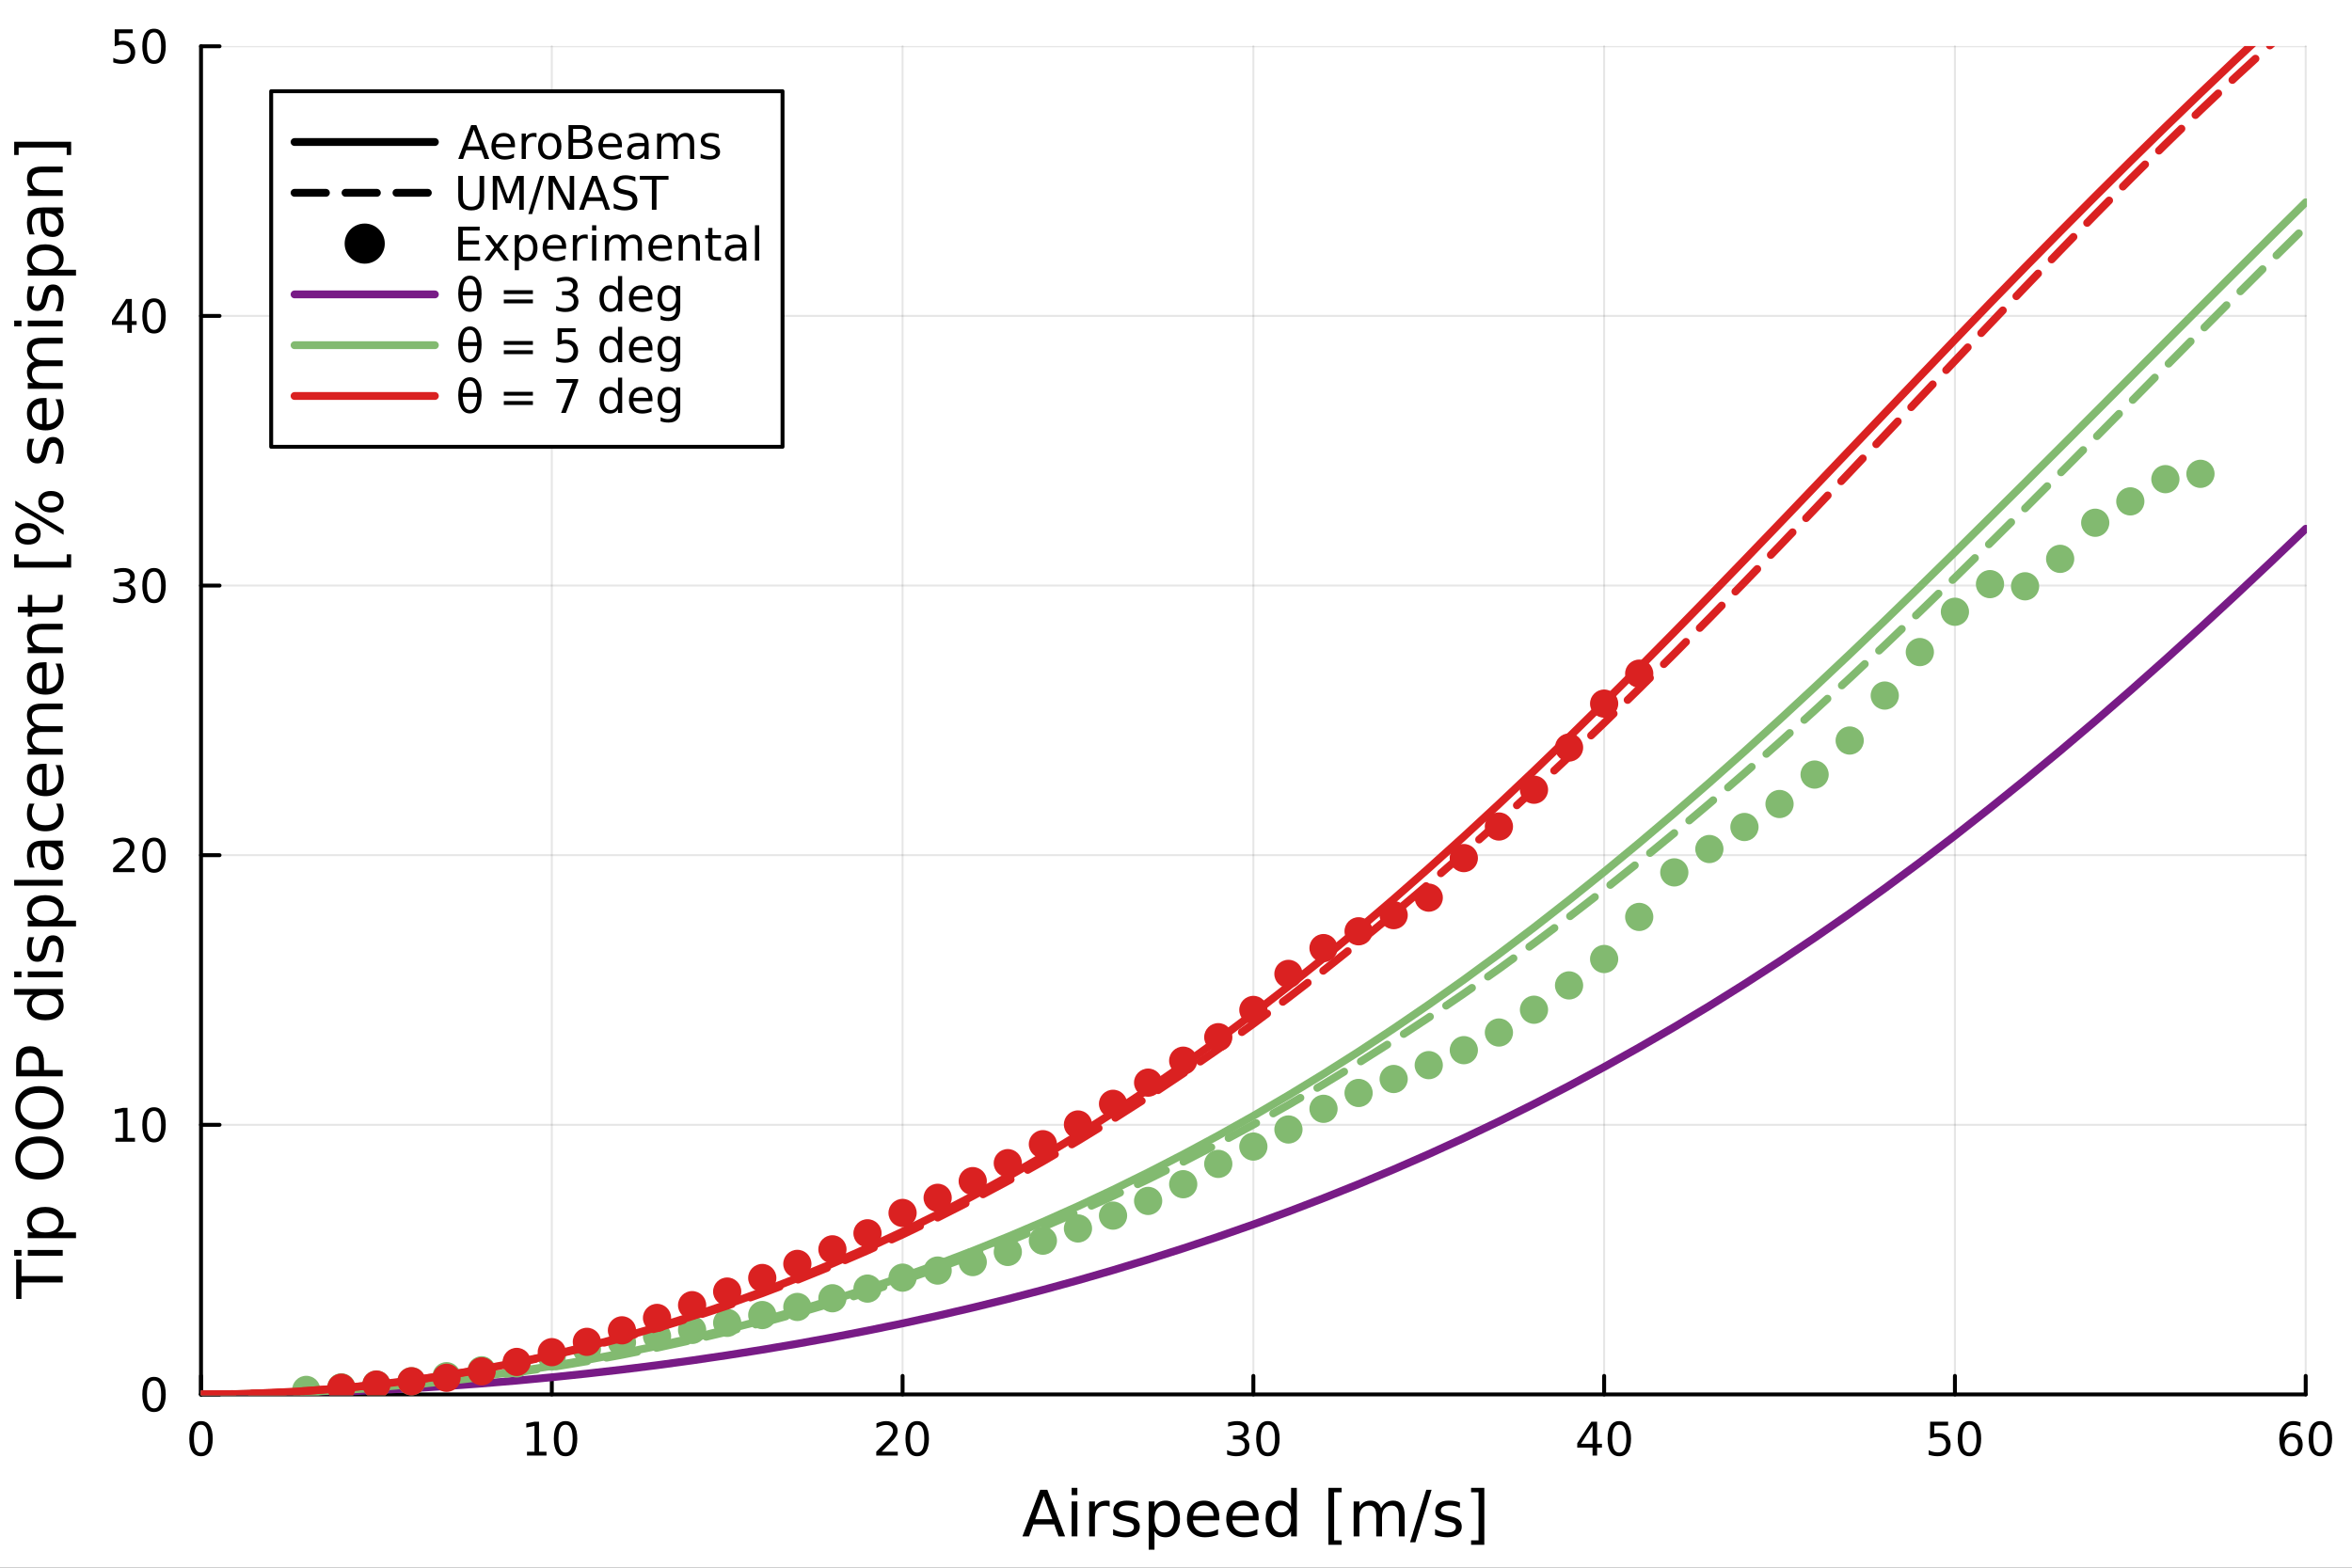 <?xml version="1.0" encoding="utf-8"?>
<svg xmlns="http://www.w3.org/2000/svg" xmlns:xlink="http://www.w3.org/1999/xlink" width="600" height="400" viewBox="0 0 2400 1600">
<rect x="0" y="0" width="2400" height="1600" fill="#333333" stroke="none"/>
<defs>
  <clipPath id="clip490">
    <rect x="0" y="0" width="2400" height="1600"/>
  </clipPath>
</defs>
<path clip-path="url(#clip490)" d="M0 1600 L2400 1600 L2400 0 L0 0  Z" fill="#ffffff" fill-rule="evenodd" fill-opacity="1"/>
<defs>
  <clipPath id="clip491">
    <rect x="480" y="0" width="1681" height="1600"/>
  </clipPath>
</defs>
<path clip-path="url(#clip490)" d="M205.121 1423.18 L2352.76 1423.18 L2352.76 47.244 L205.121 47.244  Z" fill="#ffffff" fill-rule="evenodd" fill-opacity="1"/>
<defs>
  <clipPath id="clip492">
    <rect x="205" y="47" width="2149" height="1377"/>
  </clipPath>
</defs>
<polyline clip-path="url(#clip492)" style="stroke:#000000; stroke-linecap:round; stroke-linejoin:round; stroke-width:2; stroke-opacity:0.1; fill:none" points="205.121,1423.18 205.121,47.244 "/>
<polyline clip-path="url(#clip492)" style="stroke:#000000; stroke-linecap:round; stroke-linejoin:round; stroke-width:2; stroke-opacity:0.1; fill:none" points="563.06,1423.18 563.06,47.244 "/>
<polyline clip-path="url(#clip492)" style="stroke:#000000; stroke-linecap:round; stroke-linejoin:round; stroke-width:2; stroke-opacity:0.1; fill:none" points="920.999,1423.18 920.999,47.244 "/>
<polyline clip-path="url(#clip492)" style="stroke:#000000; stroke-linecap:round; stroke-linejoin:round; stroke-width:2; stroke-opacity:0.1; fill:none" points="1278.94,1423.18 1278.94,47.244 "/>
<polyline clip-path="url(#clip492)" style="stroke:#000000; stroke-linecap:round; stroke-linejoin:round; stroke-width:2; stroke-opacity:0.1; fill:none" points="1636.88,1423.18 1636.88,47.244 "/>
<polyline clip-path="url(#clip492)" style="stroke:#000000; stroke-linecap:round; stroke-linejoin:round; stroke-width:2; stroke-opacity:0.1; fill:none" points="1994.82,1423.18 1994.82,47.244 "/>
<polyline clip-path="url(#clip492)" style="stroke:#000000; stroke-linecap:round; stroke-linejoin:round; stroke-width:2; stroke-opacity:0.1; fill:none" points="2352.76,1423.18 2352.76,47.244 "/>
<polyline clip-path="url(#clip492)" style="stroke:#000000; stroke-linecap:round; stroke-linejoin:round; stroke-width:2; stroke-opacity:0.1; fill:none" points="205.121,1423.18 2352.76,1423.18 "/>
<polyline clip-path="url(#clip492)" style="stroke:#000000; stroke-linecap:round; stroke-linejoin:round; stroke-width:2; stroke-opacity:0.1; fill:none" points="205.121,1147.99 2352.76,1147.99 "/>
<polyline clip-path="url(#clip492)" style="stroke:#000000; stroke-linecap:round; stroke-linejoin:round; stroke-width:2; stroke-opacity:0.1; fill:none" points="205.121,872.806 2352.76,872.806 "/>
<polyline clip-path="url(#clip492)" style="stroke:#000000; stroke-linecap:round; stroke-linejoin:round; stroke-width:2; stroke-opacity:0.1; fill:none" points="205.121,597.618 2352.76,597.618 "/>
<polyline clip-path="url(#clip492)" style="stroke:#000000; stroke-linecap:round; stroke-linejoin:round; stroke-width:2; stroke-opacity:0.1; fill:none" points="205.121,322.431 2352.76,322.431 "/>
<polyline clip-path="url(#clip492)" style="stroke:#000000; stroke-linecap:round; stroke-linejoin:round; stroke-width:2; stroke-opacity:0.1; fill:none" points="205.121,47.244 2352.76,47.244 "/>
<polyline clip-path="url(#clip490)" style="stroke:#000000; stroke-linecap:round; stroke-linejoin:round; stroke-width:4; stroke-opacity:1; fill:none" points="205.121,1423.18 2352.76,1423.18 "/>
<polyline clip-path="url(#clip490)" style="stroke:#000000; stroke-linecap:round; stroke-linejoin:round; stroke-width:4; stroke-opacity:1; fill:none" points="205.121,1423.18 205.121,1404.28 "/>
<polyline clip-path="url(#clip490)" style="stroke:#000000; stroke-linecap:round; stroke-linejoin:round; stroke-width:4; stroke-opacity:1; fill:none" points="563.06,1423.18 563.06,1404.28 "/>
<polyline clip-path="url(#clip490)" style="stroke:#000000; stroke-linecap:round; stroke-linejoin:round; stroke-width:4; stroke-opacity:1; fill:none" points="920.999,1423.18 920.999,1404.28 "/>
<polyline clip-path="url(#clip490)" style="stroke:#000000; stroke-linecap:round; stroke-linejoin:round; stroke-width:4; stroke-opacity:1; fill:none" points="1278.94,1423.18 1278.94,1404.28 "/>
<polyline clip-path="url(#clip490)" style="stroke:#000000; stroke-linecap:round; stroke-linejoin:round; stroke-width:4; stroke-opacity:1; fill:none" points="1636.88,1423.18 1636.88,1404.28 "/>
<polyline clip-path="url(#clip490)" style="stroke:#000000; stroke-linecap:round; stroke-linejoin:round; stroke-width:4; stroke-opacity:1; fill:none" points="1994.82,1423.18 1994.82,1404.28 "/>
<polyline clip-path="url(#clip490)" style="stroke:#000000; stroke-linecap:round; stroke-linejoin:round; stroke-width:4; stroke-opacity:1; fill:none" points="2352.76,1423.18 2352.76,1404.28 "/>
<path clip-path="url(#clip490)" d="M205.121 1454.1 Q201.51 1454.1 199.681 1457.66 Q197.876 1461.2 197.876 1468.33 Q197.876 1475.44 199.681 1479.01 Q201.51 1482.55 205.121 1482.55 Q208.755 1482.55 210.561 1479.01 Q212.389 1475.44 212.389 1468.33 Q212.389 1461.2 210.561 1457.66 Q208.755 1454.1 205.121 1454.1 M205.121 1450.39 Q210.931 1450.39 213.987 1455 Q217.065 1459.58 217.065 1468.33 Q217.065 1477.06 213.987 1481.67 Q210.931 1486.25 205.121 1486.25 Q199.311 1486.25 196.232 1481.67 Q193.177 1477.06 193.177 1468.33 Q193.177 1459.58 196.232 1455 Q199.311 1450.39 205.121 1450.39 Z" fill="#000000" fill-rule="nonzero" fill-opacity="1" /><path clip-path="url(#clip490)" d="M537.748 1481.64 L545.387 1481.64 L545.387 1455.28 L537.076 1456.95 L537.076 1452.69 L545.34 1451.02 L550.016 1451.02 L550.016 1481.64 L557.655 1481.64 L557.655 1485.58 L537.748 1485.58 L537.748 1481.64 Z" fill="#000000" fill-rule="nonzero" fill-opacity="1" /><path clip-path="url(#clip490)" d="M577.099 1454.1 Q573.488 1454.1 571.66 1457.66 Q569.854 1461.2 569.854 1468.33 Q569.854 1475.44 571.66 1479.01 Q573.488 1482.55 577.099 1482.55 Q580.734 1482.55 582.539 1479.01 Q584.368 1475.44 584.368 1468.33 Q584.368 1461.2 582.539 1457.66 Q580.734 1454.1 577.099 1454.1 M577.099 1450.39 Q582.91 1450.39 585.965 1455 Q589.044 1459.58 589.044 1468.33 Q589.044 1477.06 585.965 1481.67 Q582.91 1486.25 577.099 1486.25 Q571.289 1486.25 568.211 1481.67 Q565.155 1477.06 565.155 1468.33 Q565.155 1459.58 568.211 1455 Q571.289 1450.39 577.099 1450.39 Z" fill="#000000" fill-rule="nonzero" fill-opacity="1" /><path clip-path="url(#clip490)" d="M899.773 1481.64 L916.092 1481.64 L916.092 1485.58 L894.148 1485.58 L894.148 1481.64 Q896.81 1478.89 901.393 1474.26 Q905.999 1469.61 907.18 1468.27 Q909.425 1465.74 910.305 1464.01 Q911.208 1462.25 911.208 1460.56 Q911.208 1457.8 909.263 1456.07 Q907.342 1454.33 904.24 1454.33 Q902.041 1454.33 899.587 1455.09 Q897.157 1455.86 894.379 1457.41 L894.379 1452.69 Q897.203 1451.55 899.657 1450.97 Q902.11 1450.39 904.148 1450.39 Q909.518 1450.39 912.712 1453.08 Q915.907 1455.77 915.907 1460.26 Q915.907 1462.39 915.097 1464.31 Q914.31 1466.2 912.203 1468.8 Q911.624 1469.47 908.522 1472.69 Q905.421 1475.88 899.773 1481.64 Z" fill="#000000" fill-rule="nonzero" fill-opacity="1" /><path clip-path="url(#clip490)" d="M935.907 1454.1 Q932.296 1454.1 930.467 1457.66 Q928.661 1461.2 928.661 1468.33 Q928.661 1475.44 930.467 1479.01 Q932.296 1482.55 935.907 1482.55 Q939.541 1482.55 941.346 1479.01 Q943.175 1475.44 943.175 1468.33 Q943.175 1461.2 941.346 1457.66 Q939.541 1454.1 935.907 1454.1 M935.907 1450.39 Q941.717 1450.39 944.772 1455 Q947.851 1459.58 947.851 1468.33 Q947.851 1477.06 944.772 1481.67 Q941.717 1486.25 935.907 1486.25 Q930.096 1486.25 927.018 1481.67 Q923.962 1477.06 923.962 1468.33 Q923.962 1459.58 927.018 1455 Q930.096 1450.39 935.907 1450.39 Z" fill="#000000" fill-rule="nonzero" fill-opacity="1" /><path clip-path="url(#clip490)" d="M1267.78 1466.95 Q1271.14 1467.66 1273.01 1469.93 Q1274.91 1472.2 1274.91 1475.53 Q1274.91 1480.65 1271.39 1483.45 Q1267.87 1486.25 1261.39 1486.25 Q1259.22 1486.25 1256.9 1485.81 Q1254.61 1485.39 1252.16 1484.54 L1252.16 1480.02 Q1254.1 1481.16 1256.42 1481.74 Q1258.73 1482.32 1261.25 1482.32 Q1265.65 1482.32 1267.94 1480.58 Q1270.26 1478.84 1270.26 1475.53 Q1270.26 1472.48 1268.11 1470.77 Q1265.98 1469.03 1262.16 1469.03 L1258.13 1469.03 L1258.13 1465.19 L1262.34 1465.19 Q1265.79 1465.19 1267.62 1463.82 Q1269.45 1462.43 1269.45 1459.84 Q1269.45 1457.18 1267.55 1455.77 Q1265.67 1454.33 1262.16 1454.33 Q1260.23 1454.33 1258.04 1454.75 Q1255.84 1455.16 1253.2 1456.04 L1253.2 1451.88 Q1255.86 1451.14 1258.17 1450.77 Q1260.51 1450.39 1262.57 1450.39 Q1267.9 1450.39 1271 1452.83 Q1274.1 1455.23 1274.1 1459.35 Q1274.1 1462.22 1272.46 1464.21 Q1270.81 1466.18 1267.78 1466.95 Z" fill="#000000" fill-rule="nonzero" fill-opacity="1" /><path clip-path="url(#clip490)" d="M1293.78 1454.1 Q1290.17 1454.1 1288.34 1457.66 Q1286.53 1461.2 1286.53 1468.33 Q1286.53 1475.44 1288.34 1479.01 Q1290.17 1482.55 1293.78 1482.55 Q1297.41 1482.55 1299.22 1479.01 Q1301.04 1475.44 1301.04 1468.33 Q1301.04 1461.2 1299.22 1457.66 Q1297.41 1454.1 1293.78 1454.1 M1293.78 1450.39 Q1299.59 1450.39 1302.64 1455 Q1305.72 1459.58 1305.72 1468.33 Q1305.72 1477.06 1302.64 1481.67 Q1299.59 1486.25 1293.78 1486.25 Q1287.97 1486.25 1284.89 1481.67 Q1281.83 1477.06 1281.83 1468.33 Q1281.83 1459.58 1284.89 1455 Q1287.97 1450.39 1293.78 1450.39 Z" fill="#000000" fill-rule="nonzero" fill-opacity="1" /><path clip-path="url(#clip490)" d="M1625.05 1455.09 L1613.24 1473.54 L1625.05 1473.54 L1625.05 1455.09 M1623.82 1451.02 L1629.7 1451.02 L1629.7 1473.54 L1634.63 1473.54 L1634.63 1477.43 L1629.7 1477.43 L1629.7 1485.58 L1625.05 1485.58 L1625.05 1477.43 L1609.45 1477.43 L1609.45 1472.92 L1623.82 1451.02 Z" fill="#000000" fill-rule="nonzero" fill-opacity="1" /><path clip-path="url(#clip490)" d="M1652.36 1454.1 Q1648.75 1454.1 1646.92 1457.66 Q1645.12 1461.2 1645.12 1468.33 Q1645.12 1475.44 1646.92 1479.01 Q1648.75 1482.55 1652.36 1482.55 Q1656 1482.55 1657.8 1479.01 Q1659.63 1475.44 1659.63 1468.33 Q1659.63 1461.2 1657.8 1457.66 Q1656 1454.1 1652.36 1454.1 M1652.36 1450.39 Q1658.17 1450.39 1661.23 1455 Q1664.31 1459.58 1664.31 1468.33 Q1664.31 1477.06 1661.23 1481.67 Q1658.17 1486.25 1652.36 1486.25 Q1646.55 1486.25 1643.47 1481.67 Q1640.42 1477.06 1640.42 1468.33 Q1640.42 1459.58 1643.47 1455 Q1646.55 1450.39 1652.36 1450.39 Z" fill="#000000" fill-rule="nonzero" fill-opacity="1" /><path clip-path="url(#clip490)" d="M1969.52 1451.02 L1987.87 1451.02 L1987.87 1454.96 L1973.8 1454.96 L1973.8 1463.43 Q1974.82 1463.08 1975.84 1462.92 Q1976.85 1462.73 1977.87 1462.73 Q1983.66 1462.73 1987.04 1465.9 Q1990.42 1469.08 1990.42 1474.49 Q1990.42 1480.07 1986.95 1483.17 Q1983.47 1486.25 1977.15 1486.25 Q1974.98 1486.25 1972.71 1485.88 Q1970.47 1485.51 1968.06 1484.77 L1968.06 1480.07 Q1970.14 1481.2 1972.36 1481.76 Q1974.59 1482.32 1977.06 1482.32 Q1981.07 1482.32 1983.4 1480.21 Q1985.74 1478.1 1985.74 1474.49 Q1985.74 1470.88 1983.4 1468.77 Q1981.07 1466.67 1977.06 1466.67 Q1975.19 1466.67 1973.31 1467.08 Q1971.46 1467.5 1969.52 1468.38 L1969.52 1451.02 Z" fill="#000000" fill-rule="nonzero" fill-opacity="1" /><path clip-path="url(#clip490)" d="M2009.63 1454.1 Q2006.02 1454.1 2004.19 1457.66 Q2002.39 1461.2 2002.39 1468.33 Q2002.39 1475.44 2004.19 1479.01 Q2006.02 1482.55 2009.63 1482.55 Q2013.27 1482.55 2015.07 1479.01 Q2016.9 1475.44 2016.9 1468.33 Q2016.9 1461.2 2015.07 1457.66 Q2013.27 1454.1 2009.63 1454.1 M2009.63 1450.39 Q2015.44 1450.39 2018.5 1455 Q2021.58 1459.58 2021.58 1468.33 Q2021.58 1477.06 2018.5 1481.67 Q2015.44 1486.25 2009.63 1486.25 Q2003.82 1486.25 2000.74 1481.67 Q1997.69 1477.06 1997.69 1468.33 Q1997.69 1459.58 2000.74 1455 Q2003.82 1450.39 2009.63 1450.39 Z" fill="#000000" fill-rule="nonzero" fill-opacity="1" /><path clip-path="url(#clip490)" d="M2338.16 1466.44 Q2335.01 1466.44 2333.16 1468.59 Q2331.33 1470.74 2331.33 1474.49 Q2331.33 1478.22 2333.16 1480.39 Q2335.01 1482.55 2338.16 1482.55 Q2341.31 1482.55 2343.14 1480.39 Q2344.99 1478.22 2344.99 1474.49 Q2344.99 1470.74 2343.14 1468.59 Q2341.31 1466.44 2338.16 1466.44 M2347.44 1451.78 L2347.44 1456.04 Q2345.68 1455.21 2343.88 1454.77 Q2342.1 1454.33 2340.34 1454.33 Q2335.71 1454.33 2333.25 1457.45 Q2330.82 1460.58 2330.48 1466.9 Q2331.84 1464.89 2333.9 1463.82 Q2335.96 1462.73 2338.44 1462.73 Q2343.65 1462.73 2346.66 1465.9 Q2349.69 1469.05 2349.69 1474.49 Q2349.69 1479.82 2346.54 1483.03 Q2343.39 1486.25 2338.16 1486.25 Q2332.17 1486.25 2328.99 1481.67 Q2325.82 1477.06 2325.82 1468.33 Q2325.82 1460.14 2329.71 1455.28 Q2333.6 1450.39 2340.15 1450.39 Q2341.91 1450.39 2343.69 1450.74 Q2345.5 1451.09 2347.44 1451.78 Z" fill="#000000" fill-rule="nonzero" fill-opacity="1" /><path clip-path="url(#clip490)" d="M2367.74 1454.1 Q2364.13 1454.1 2362.3 1457.66 Q2360.5 1461.2 2360.5 1468.33 Q2360.5 1475.44 2362.3 1479.01 Q2364.13 1482.55 2367.74 1482.55 Q2371.38 1482.55 2373.18 1479.01 Q2375.01 1475.44 2375.01 1468.33 Q2375.01 1461.2 2373.18 1457.66 Q2371.38 1454.1 2367.74 1454.1 M2367.74 1450.39 Q2373.55 1450.39 2376.61 1455 Q2379.69 1459.58 2379.69 1468.33 Q2379.69 1477.06 2376.61 1481.67 Q2373.55 1486.25 2367.74 1486.25 Q2361.93 1486.25 2358.86 1481.67 Q2355.8 1477.06 2355.8 1468.33 Q2355.8 1459.58 2358.86 1455 Q2361.93 1450.39 2367.74 1450.39 Z" fill="#000000" fill-rule="nonzero" fill-opacity="1" /><path clip-path="url(#clip490)" d="M1065.05 1526.86 L1056.33 1550.51 L1073.8 1550.51 L1065.05 1526.86 M1061.42 1520.52 L1068.71 1520.52 L1086.82 1568.04 L1080.14 1568.04 L1075.81 1555.85 L1054.39 1555.85 L1050.06 1568.04 L1043.28 1568.04 L1061.42 1520.52 Z" fill="#000000" fill-rule="nonzero" fill-opacity="1" /><path clip-path="url(#clip490)" d="M1093.51 1532.4 L1099.36 1532.4 L1099.36 1568.04 L1093.51 1568.04 L1093.51 1532.4 M1093.51 1518.52 L1099.36 1518.52 L1099.36 1525.93 L1093.51 1525.93 L1093.51 1518.52 Z" fill="#000000" fill-rule="nonzero" fill-opacity="1" /><path clip-path="url(#clip490)" d="M1132.27 1537.87 Q1131.29 1537.3 1130.11 1537.04 Q1128.96 1536.76 1127.56 1536.76 Q1122.6 1536.76 1119.92 1540 Q1117.28 1543.22 1117.28 1549.27 L1117.28 1568.04 L1111.39 1568.04 L1111.39 1532.4 L1117.28 1532.4 L1117.28 1537.93 Q1119.13 1534.69 1122.09 1533.13 Q1125.05 1531.54 1129.28 1531.54 Q1129.89 1531.54 1130.62 1531.63 Q1131.35 1531.7 1132.24 1531.85 L1132.27 1537.87 Z" fill="#000000" fill-rule="nonzero" fill-opacity="1" /><path clip-path="url(#clip490)" d="M1161.14 1533.45 L1161.14 1538.98 Q1158.66 1537.71 1155.98 1537.07 Q1153.31 1536.44 1150.45 1536.44 Q1146.09 1536.44 1143.89 1537.77 Q1141.73 1539.11 1141.73 1541.79 Q1141.73 1543.82 1143.29 1545 Q1144.84 1546.15 1149.56 1547.2 L1151.56 1547.64 Q1157.8 1548.98 1160.41 1551.43 Q1163.05 1553.85 1163.05 1558.21 Q1163.05 1563.17 1159.1 1566.07 Q1155.19 1568.97 1148.31 1568.97 Q1145.45 1568.97 1142.33 1568.39 Q1139.24 1567.85 1135.81 1566.74 L1135.81 1560.69 Q1139.05 1562.38 1142.2 1563.24 Q1145.35 1564.07 1148.44 1564.07 Q1152.58 1564.07 1154.81 1562.66 Q1157.04 1561.23 1157.04 1558.65 Q1157.04 1556.27 1155.41 1554.99 Q1153.82 1553.72 1148.38 1552.54 L1146.34 1552.07 Q1140.9 1550.92 1138.48 1548.56 Q1136.06 1546.18 1136.06 1542.04 Q1136.06 1537.01 1139.62 1534.27 Q1143.19 1531.54 1149.75 1531.54 Q1152.99 1531.54 1155.86 1532.01 Q1158.72 1532.49 1161.14 1533.45 Z" fill="#000000" fill-rule="nonzero" fill-opacity="1" /><path clip-path="url(#clip490)" d="M1178.04 1562.7 L1178.04 1581.6 L1172.15 1581.6 L1172.15 1532.4 L1178.04 1532.4 L1178.04 1537.81 Q1179.89 1534.62 1182.69 1533.1 Q1185.52 1531.54 1189.44 1531.54 Q1195.93 1531.54 1199.97 1536.69 Q1204.05 1541.85 1204.05 1550.25 Q1204.05 1558.65 1199.97 1563.81 Q1195.93 1568.97 1189.44 1568.97 Q1185.52 1568.97 1182.69 1567.44 Q1179.89 1565.88 1178.04 1562.7 M1197.97 1550.25 Q1197.97 1543.79 1195.29 1540.13 Q1192.65 1536.44 1188 1536.44 Q1183.36 1536.44 1180.68 1540.13 Q1178.04 1543.79 1178.04 1550.25 Q1178.04 1556.71 1180.68 1560.4 Q1183.36 1564.07 1188 1564.07 Q1192.65 1564.07 1195.29 1560.4 Q1197.97 1556.71 1197.97 1550.25 Z" fill="#000000" fill-rule="nonzero" fill-opacity="1" /><path clip-path="url(#clip490)" d="M1244.25 1548.76 L1244.25 1551.62 L1217.32 1551.62 Q1217.7 1557.67 1220.95 1560.85 Q1224.23 1564 1230.05 1564 Q1233.42 1564 1236.57 1563.17 Q1239.76 1562.35 1242.88 1560.69 L1242.88 1566.23 Q1239.73 1567.57 1236.42 1568.27 Q1233.11 1568.97 1229.7 1568.97 Q1221.17 1568.97 1216.17 1564 Q1211.21 1559.04 1211.21 1550.57 Q1211.21 1541.82 1215.92 1536.69 Q1220.66 1531.54 1228.68 1531.54 Q1235.87 1531.54 1240.04 1536.18 Q1244.25 1540.8 1244.25 1548.76 M1238.39 1547.04 Q1238.33 1542.23 1235.68 1539.37 Q1233.07 1536.5 1228.74 1536.5 Q1223.84 1536.5 1220.88 1539.27 Q1217.95 1542.04 1217.51 1547.07 L1238.39 1547.04 Z" fill="#000000" fill-rule="nonzero" fill-opacity="1" /><path clip-path="url(#clip490)" d="M1284.35 1548.76 L1284.35 1551.62 L1257.42 1551.62 Q1257.8 1557.67 1261.05 1560.85 Q1264.33 1564 1270.15 1564 Q1273.53 1564 1276.68 1563.17 Q1279.86 1562.35 1282.98 1560.69 L1282.98 1566.23 Q1279.83 1567.57 1276.52 1568.27 Q1273.21 1568.97 1269.8 1568.97 Q1261.27 1568.97 1256.28 1564 Q1251.31 1559.04 1251.31 1550.57 Q1251.31 1541.82 1256.02 1536.69 Q1260.76 1531.54 1268.79 1531.54 Q1275.98 1531.54 1280.15 1536.18 Q1284.35 1540.8 1284.35 1548.76 M1278.49 1547.04 Q1278.43 1542.23 1275.79 1539.37 Q1273.18 1536.5 1268.85 1536.5 Q1263.95 1536.5 1260.99 1539.27 Q1258.06 1542.04 1257.61 1547.07 L1278.49 1547.04 Z" fill="#000000" fill-rule="nonzero" fill-opacity="1" /><path clip-path="url(#clip490)" d="M1317.42 1537.81 L1317.42 1518.52 L1323.28 1518.52 L1323.28 1568.04 L1317.42 1568.04 L1317.42 1562.7 Q1315.57 1565.88 1312.74 1567.44 Q1309.94 1568.97 1305.99 1568.97 Q1299.53 1568.97 1295.46 1563.81 Q1291.42 1558.65 1291.42 1550.25 Q1291.42 1541.85 1295.46 1536.69 Q1299.53 1531.54 1305.99 1531.54 Q1309.94 1531.54 1312.74 1533.1 Q1315.57 1534.62 1317.42 1537.81 M1297.46 1550.25 Q1297.46 1556.71 1300.1 1560.4 Q1302.78 1564.07 1307.42 1564.07 Q1312.07 1564.07 1314.75 1560.4 Q1317.42 1556.71 1317.42 1550.25 Q1317.42 1543.79 1314.75 1540.13 Q1312.07 1536.44 1307.42 1536.44 Q1302.78 1536.44 1300.1 1540.13 Q1297.46 1543.79 1297.46 1550.25 Z" fill="#000000" fill-rule="nonzero" fill-opacity="1" /><path clip-path="url(#clip490)" d="M1355.52 1518.52 L1369.01 1518.52 L1369.01 1523.07 L1361.37 1523.07 L1361.37 1572.09 L1369.01 1572.09 L1369.01 1576.64 L1355.52 1576.64 L1355.52 1518.52 Z" fill="#000000" fill-rule="nonzero" fill-opacity="1" /><path clip-path="url(#clip490)" d="M1409.24 1539.24 Q1411.44 1535.29 1414.5 1533.41 Q1417.55 1531.54 1421.69 1531.54 Q1427.26 1531.54 1430.28 1535.45 Q1433.31 1539.33 1433.31 1546.53 L1433.31 1568.04 L1427.42 1568.04 L1427.42 1546.72 Q1427.42 1541.59 1425.6 1539.11 Q1423.79 1536.63 1420.07 1536.63 Q1415.51 1536.63 1412.87 1539.65 Q1410.23 1542.68 1410.23 1547.9 L1410.23 1568.04 L1404.34 1568.04 L1404.34 1546.72 Q1404.34 1541.56 1402.53 1539.11 Q1400.71 1536.63 1396.93 1536.63 Q1392.44 1536.63 1389.8 1539.68 Q1387.16 1542.71 1387.16 1547.9 L1387.16 1568.04 L1381.27 1568.04 L1381.27 1532.4 L1387.16 1532.4 L1387.16 1537.93 Q1389.16 1534.66 1391.96 1533.1 Q1394.76 1531.54 1398.61 1531.54 Q1402.5 1531.54 1405.2 1533.51 Q1407.94 1535.48 1409.24 1539.24 Z" fill="#000000" fill-rule="nonzero" fill-opacity="1" /><path clip-path="url(#clip490)" d="M1455.4 1520.52 L1460.81 1520.52 L1444.26 1574.09 L1438.84 1574.09 L1455.4 1520.52 Z" fill="#000000" fill-rule="nonzero" fill-opacity="1" /><path clip-path="url(#clip490)" d="M1489.68 1533.45 L1489.68 1538.98 Q1487.19 1537.71 1484.52 1537.07 Q1481.85 1536.44 1478.98 1536.44 Q1474.62 1536.44 1472.42 1537.77 Q1470.26 1539.11 1470.26 1541.79 Q1470.26 1543.82 1471.82 1545 Q1473.38 1546.15 1478.09 1547.2 L1480.09 1547.64 Q1486.33 1548.98 1488.94 1551.43 Q1491.58 1553.85 1491.58 1558.21 Q1491.58 1563.17 1487.64 1566.07 Q1483.72 1568.97 1476.85 1568.97 Q1473.98 1568.97 1470.86 1568.39 Q1467.78 1567.85 1464.34 1566.74 L1464.34 1560.69 Q1467.59 1562.38 1470.74 1563.24 Q1473.89 1564.07 1476.98 1564.07 Q1481.11 1564.07 1483.34 1562.66 Q1485.57 1561.23 1485.57 1558.65 Q1485.57 1556.27 1483.95 1554.99 Q1482.35 1553.72 1476.91 1552.54 L1474.87 1552.07 Q1469.43 1550.92 1467.01 1548.56 Q1464.59 1546.18 1464.59 1542.04 Q1464.59 1537.01 1468.16 1534.27 Q1471.72 1531.54 1478.28 1531.54 Q1481.53 1531.54 1484.39 1532.01 Q1487.26 1532.49 1489.68 1533.45 Z" fill="#000000" fill-rule="nonzero" fill-opacity="1" /><path clip-path="url(#clip490)" d="M1514.6 1518.52 L1514.6 1576.64 L1501.1 1576.64 L1501.1 1572.09 L1508.71 1572.09 L1508.71 1523.07 L1501.1 1523.07 L1501.1 1518.52 L1514.6 1518.52 Z" fill="#000000" fill-rule="nonzero" fill-opacity="1" /><polyline clip-path="url(#clip490)" style="stroke:#000000; stroke-linecap:round; stroke-linejoin:round; stroke-width:4; stroke-opacity:1; fill:none" points="205.121,1423.18 205.121,47.244 "/>
<polyline clip-path="url(#clip490)" style="stroke:#000000; stroke-linecap:round; stroke-linejoin:round; stroke-width:4; stroke-opacity:1; fill:none" points="205.121,1423.18 224.019,1423.18 "/>
<polyline clip-path="url(#clip490)" style="stroke:#000000; stroke-linecap:round; stroke-linejoin:round; stroke-width:4; stroke-opacity:1; fill:none" points="205.121,1147.99 224.019,1147.99 "/>
<polyline clip-path="url(#clip490)" style="stroke:#000000; stroke-linecap:round; stroke-linejoin:round; stroke-width:4; stroke-opacity:1; fill:none" points="205.121,872.806 224.019,872.806 "/>
<polyline clip-path="url(#clip490)" style="stroke:#000000; stroke-linecap:round; stroke-linejoin:round; stroke-width:4; stroke-opacity:1; fill:none" points="205.121,597.618 224.019,597.618 "/>
<polyline clip-path="url(#clip490)" style="stroke:#000000; stroke-linecap:round; stroke-linejoin:round; stroke-width:4; stroke-opacity:1; fill:none" points="205.121,322.431 224.019,322.431 "/>
<polyline clip-path="url(#clip490)" style="stroke:#000000; stroke-linecap:round; stroke-linejoin:round; stroke-width:4; stroke-opacity:1; fill:none" points="205.121,47.244 224.019,47.244 "/>
<path clip-path="url(#clip490)" d="M157.177 1408.98 Q153.566 1408.98 151.737 1412.54 Q149.931 1416.08 149.931 1423.21 Q149.931 1430.32 151.737 1433.89 Q153.566 1437.43 157.177 1437.43 Q160.811 1437.43 162.616 1433.89 Q164.445 1430.32 164.445 1423.21 Q164.445 1416.08 162.616 1412.54 Q160.811 1408.98 157.177 1408.98 M157.177 1405.27 Q162.987 1405.27 166.042 1409.88 Q169.121 1414.46 169.121 1423.21 Q169.121 1431.94 166.042 1436.55 Q162.987 1441.13 157.177 1441.13 Q151.366 1441.13 148.288 1436.55 Q145.232 1431.94 145.232 1423.21 Q145.232 1414.46 148.288 1409.88 Q151.366 1405.27 157.177 1405.27 Z" fill="#000000" fill-rule="nonzero" fill-opacity="1" /><path clip-path="url(#clip490)" d="M117.825 1161.34 L125.464 1161.34 L125.464 1134.97 L117.154 1136.64 L117.154 1132.38 L125.418 1130.71 L130.093 1130.71 L130.093 1161.34 L137.732 1161.34 L137.732 1165.27 L117.825 1165.27 L117.825 1161.34 Z" fill="#000000" fill-rule="nonzero" fill-opacity="1" /><path clip-path="url(#clip490)" d="M157.177 1133.79 Q153.566 1133.79 151.737 1137.36 Q149.931 1140.9 149.931 1148.03 Q149.931 1155.13 151.737 1158.7 Q153.566 1162.24 157.177 1162.24 Q160.811 1162.24 162.616 1158.7 Q164.445 1155.13 164.445 1148.03 Q164.445 1140.9 162.616 1137.36 Q160.811 1133.79 157.177 1133.79 M157.177 1130.09 Q162.987 1130.09 166.042 1134.69 Q169.121 1139.28 169.121 1148.03 Q169.121 1156.75 166.042 1161.36 Q162.987 1165.94 157.177 1165.94 Q151.366 1165.94 148.288 1161.36 Q145.232 1156.75 145.232 1148.03 Q145.232 1139.28 148.288 1134.69 Q151.366 1130.09 157.177 1130.09 Z" fill="#000000" fill-rule="nonzero" fill-opacity="1" /><path clip-path="url(#clip490)" d="M121.043 886.15 L137.362 886.15 L137.362 890.086 L115.418 890.086 L115.418 886.15 Q118.08 883.396 122.663 878.766 Q127.269 874.113 128.45 872.771 Q130.695 870.248 131.575 868.512 Q132.478 866.752 132.478 865.063 Q132.478 862.308 130.533 860.572 Q128.612 858.836 125.51 858.836 Q123.311 858.836 120.857 859.6 Q118.427 860.363 115.649 861.914 L115.649 857.192 Q118.473 856.058 120.927 855.479 Q123.38 854.901 125.418 854.901 Q130.788 854.901 133.982 857.586 Q137.177 860.271 137.177 864.762 Q137.177 866.891 136.367 868.813 Q135.579 870.711 133.473 873.303 Q132.894 873.975 129.792 877.192 Q126.691 880.387 121.043 886.15 Z" fill="#000000" fill-rule="nonzero" fill-opacity="1" /><path clip-path="url(#clip490)" d="M157.177 858.604 Q153.566 858.604 151.737 862.169 Q149.931 865.711 149.931 872.84 Q149.931 879.947 151.737 883.512 Q153.566 887.053 157.177 887.053 Q160.811 887.053 162.616 883.512 Q164.445 879.947 164.445 872.84 Q164.445 865.711 162.616 862.169 Q160.811 858.604 157.177 858.604 M157.177 854.901 Q162.987 854.901 166.042 859.507 Q169.121 864.09 169.121 872.84 Q169.121 881.567 166.042 886.174 Q162.987 890.757 157.177 890.757 Q151.366 890.757 148.288 886.174 Q145.232 881.567 145.232 872.84 Q145.232 864.09 148.288 859.507 Q151.366 854.901 157.177 854.901 Z" fill="#000000" fill-rule="nonzero" fill-opacity="1" /><path clip-path="url(#clip490)" d="M131.181 596.264 Q134.538 596.982 136.413 599.25 Q138.311 601.519 138.311 604.852 Q138.311 609.968 134.792 612.769 Q131.274 615.57 124.793 615.57 Q122.617 615.57 120.302 615.13 Q118.01 614.713 115.556 613.857 L115.556 609.343 Q117.501 610.477 119.816 611.056 Q122.13 611.635 124.654 611.635 Q129.052 611.635 131.343 609.898 Q133.658 608.162 133.658 604.852 Q133.658 601.797 131.505 600.084 Q129.376 598.348 125.556 598.348 L121.529 598.348 L121.529 594.505 L125.742 594.505 Q129.191 594.505 131.019 593.139 Q132.848 591.75 132.848 589.158 Q132.848 586.496 130.95 585.084 Q129.075 583.649 125.556 583.649 Q123.635 583.649 121.436 584.065 Q119.237 584.482 116.598 585.362 L116.598 581.195 Q119.26 580.454 121.575 580.084 Q123.913 579.713 125.973 579.713 Q131.297 579.713 134.399 582.144 Q137.501 584.551 137.501 588.672 Q137.501 591.542 135.857 593.533 Q134.214 595.5 131.181 596.264 Z" fill="#000000" fill-rule="nonzero" fill-opacity="1" /><path clip-path="url(#clip490)" d="M157.177 583.417 Q153.566 583.417 151.737 586.982 Q149.931 590.524 149.931 597.653 Q149.931 604.76 151.737 608.324 Q153.566 611.866 157.177 611.866 Q160.811 611.866 162.616 608.324 Q164.445 604.76 164.445 597.653 Q164.445 590.524 162.616 586.982 Q160.811 583.417 157.177 583.417 M157.177 579.713 Q162.987 579.713 166.042 584.32 Q169.121 588.903 169.121 597.653 Q169.121 606.38 166.042 610.986 Q162.987 615.57 157.177 615.57 Q151.366 615.57 148.288 610.986 Q145.232 606.38 145.232 597.653 Q145.232 588.903 148.288 584.32 Q151.366 579.713 157.177 579.713 Z" fill="#000000" fill-rule="nonzero" fill-opacity="1" /><path clip-path="url(#clip490)" d="M129.862 309.225 L118.056 327.674 L129.862 327.674 L129.862 309.225 M128.635 305.151 L134.515 305.151 L134.515 327.674 L139.445 327.674 L139.445 331.563 L134.515 331.563 L134.515 339.711 L129.862 339.711 L129.862 331.563 L114.26 331.563 L114.26 327.049 L128.635 305.151 Z" fill="#000000" fill-rule="nonzero" fill-opacity="1" /><path clip-path="url(#clip490)" d="M157.177 308.23 Q153.566 308.23 151.737 311.795 Q149.931 315.336 149.931 322.466 Q149.931 329.572 151.737 333.137 Q153.566 336.679 157.177 336.679 Q160.811 336.679 162.616 333.137 Q164.445 329.572 164.445 322.466 Q164.445 315.336 162.616 311.795 Q160.811 308.23 157.177 308.23 M157.177 304.526 Q162.987 304.526 166.042 309.133 Q169.121 313.716 169.121 322.466 Q169.121 331.193 166.042 335.799 Q162.987 340.383 157.177 340.383 Q151.366 340.383 148.288 335.799 Q145.232 331.193 145.232 322.466 Q145.232 313.716 148.288 309.133 Q151.366 304.526 157.177 304.526 Z" fill="#000000" fill-rule="nonzero" fill-opacity="1" /><path clip-path="url(#clip490)" d="M117.061 29.964 L135.417 29.964 L135.417 33.899 L121.343 33.899 L121.343 42.371 Q122.362 42.024 123.38 41.862 Q124.399 41.677 125.418 41.677 Q131.205 41.677 134.584 44.848 Q137.964 48.02 137.964 53.436 Q137.964 59.015 134.492 62.117 Q131.019 65.195 124.7 65.195 Q122.524 65.195 120.255 64.825 Q118.01 64.455 115.603 63.714 L115.603 59.015 Q117.686 60.149 119.908 60.705 Q122.13 61.26 124.607 61.26 Q128.612 61.26 130.95 59.154 Q133.288 57.047 133.288 53.436 Q133.288 49.825 130.95 47.719 Q128.612 45.612 124.607 45.612 Q122.732 45.612 120.857 46.029 Q119.006 46.446 117.061 47.325 L117.061 29.964 Z" fill="#000000" fill-rule="nonzero" fill-opacity="1" /><path clip-path="url(#clip490)" d="M157.177 33.043 Q153.566 33.043 151.737 36.608 Q149.931 40.149 149.931 47.279 Q149.931 54.385 151.737 57.95 Q153.566 61.492 157.177 61.492 Q160.811 61.492 162.616 57.95 Q164.445 54.385 164.445 47.279 Q164.445 40.149 162.616 36.608 Q160.811 33.043 157.177 33.043 M157.177 29.339 Q162.987 29.339 166.042 33.946 Q169.121 38.529 169.121 47.279 Q169.121 56.006 166.042 60.612 Q162.987 65.195 157.177 65.195 Q151.366 65.195 148.288 60.612 Q145.232 56.006 145.232 47.279 Q145.232 38.529 148.288 33.946 Q151.366 29.339 157.177 29.339 Z" fill="#000000" fill-rule="nonzero" fill-opacity="1" /><path clip-path="url(#clip490)" d="M16.484 1325.74 L16.484 1285.54 L21.895 1285.54 L21.895 1302.41 L64.004 1302.41 L64.004 1308.87 L21.895 1308.87 L21.895 1325.74 L16.484 1325.74 Z" fill="#000000" fill-rule="nonzero" fill-opacity="1" /><path clip-path="url(#clip490)" d="M28.356 1281.6 L28.356 1275.74 L64.004 1275.74 L64.004 1281.6 L28.356 1281.6 M14.479 1281.6 L14.479 1275.74 L21.895 1275.74 L21.895 1281.6 L14.479 1281.6 Z" fill="#000000" fill-rule="nonzero" fill-opacity="1" /><path clip-path="url(#clip490)" d="M58.657 1257.82 L77.563 1257.82 L77.563 1263.71 L28.356 1263.71 L28.356 1257.82 L33.767 1257.82 Q30.584 1255.97 29.056 1253.17 Q27.497 1250.34 27.497 1246.43 Q27.497 1239.93 32.653 1235.89 Q37.809 1231.82 46.212 1231.82 Q54.615 1231.82 59.771 1235.89 Q64.927 1239.93 64.927 1246.43 Q64.927 1250.34 63.399 1253.17 Q61.84 1255.97 58.657 1257.82 M46.212 1237.9 Q39.751 1237.9 36.09 1240.57 Q32.398 1243.21 32.398 1247.86 Q32.398 1252.51 36.09 1255.18 Q39.751 1257.82 46.212 1257.82 Q52.673 1257.82 56.365 1255.18 Q60.026 1252.51 60.026 1247.86 Q60.026 1243.21 56.365 1240.57 Q52.673 1237.9 46.212 1237.9 Z" fill="#000000" fill-rule="nonzero" fill-opacity="1" /><path clip-path="url(#clip490)" d="M20.845 1181.85 Q20.845 1188.85 26.064 1192.99 Q31.284 1197.09 40.292 1197.09 Q49.267 1197.09 54.487 1192.99 Q59.707 1188.85 59.707 1181.85 Q59.707 1174.84 54.487 1170.77 Q49.267 1166.66 40.292 1166.66 Q31.284 1166.66 26.064 1170.77 Q20.845 1174.84 20.845 1181.85 M15.625 1181.85 Q15.625 1171.85 22.341 1165.87 Q29.025 1159.88 40.292 1159.88 Q51.527 1159.88 58.243 1165.87 Q64.927 1171.85 64.927 1181.85 Q64.927 1191.87 58.243 1197.89 Q51.559 1203.87 40.292 1203.87 Q29.025 1203.87 22.341 1197.89 Q15.625 1191.87 15.625 1181.85 Z" fill="#000000" fill-rule="nonzero" fill-opacity="1" /><path clip-path="url(#clip490)" d="M20.845 1130.54 Q20.845 1137.54 26.064 1141.68 Q31.284 1145.78 40.292 1145.78 Q49.267 1145.78 54.487 1141.68 Q59.707 1137.54 59.707 1130.54 Q59.707 1123.54 54.487 1119.46 Q49.267 1115.36 40.292 1115.36 Q31.284 1115.36 26.064 1119.46 Q20.845 1123.54 20.845 1130.54 M15.625 1130.54 Q15.625 1120.54 22.341 1114.56 Q29.025 1108.58 40.292 1108.58 Q51.527 1108.58 58.243 1114.56 Q64.927 1120.54 64.927 1130.54 Q64.927 1140.56 58.243 1146.58 Q51.559 1152.56 40.292 1152.56 Q29.025 1152.56 22.341 1146.58 Q15.625 1140.56 15.625 1130.54 Z" fill="#000000" fill-rule="nonzero" fill-opacity="1" /><path clip-path="url(#clip490)" d="M21.768 1092.09 L39.623 1092.09 L39.623 1084 Q39.623 1079.52 37.3 1077.07 Q34.977 1074.62 30.68 1074.62 Q26.415 1074.62 24.091 1077.07 Q21.768 1079.52 21.768 1084 L21.768 1092.09 M16.484 1098.52 L16.484 1084 Q16.484 1076.02 20.113 1071.94 Q23.709 1067.84 30.68 1067.84 Q37.714 1067.84 41.31 1071.94 Q44.907 1076.02 44.907 1084 L44.907 1092.09 L64.004 1092.09 L64.004 1098.52 L16.484 1098.52 Z" fill="#000000" fill-rule="nonzero" fill-opacity="1" /><path clip-path="url(#clip490)" d="M33.767 1015.29 L14.479 1015.29 L14.479 1009.43 L64.004 1009.43 L64.004 1015.29 L58.657 1015.29 Q61.84 1017.13 63.399 1019.97 Q64.927 1022.77 64.927 1026.71 Q64.927 1033.17 59.771 1037.25 Q54.615 1041.29 46.212 1041.29 Q37.809 1041.29 32.653 1037.25 Q27.497 1033.17 27.497 1026.71 Q27.497 1022.77 29.056 1019.97 Q30.584 1017.13 33.767 1015.29 M46.212 1035.24 Q52.673 1035.24 56.365 1032.6 Q60.026 1029.93 60.026 1025.28 Q60.026 1020.63 56.365 1017.96 Q52.673 1015.29 46.212 1015.29 Q39.751 1015.29 36.09 1017.96 Q32.398 1020.63 32.398 1025.28 Q32.398 1029.93 36.09 1032.6 Q39.751 1035.24 46.212 1035.24 Z" fill="#000000" fill-rule="nonzero" fill-opacity="1" /><path clip-path="url(#clip490)" d="M28.356 997.368 L28.356 991.511 L64.004 991.511 L64.004 997.368 L28.356 997.368 M14.479 997.368 L14.479 991.511 L21.895 991.511 L21.895 997.368 L14.479 997.368 Z" fill="#000000" fill-rule="nonzero" fill-opacity="1" /><path clip-path="url(#clip490)" d="M29.407 956.532 L34.945 956.532 Q33.672 959.014 33.035 961.688 Q32.398 964.361 32.398 967.226 Q32.398 971.587 33.735 973.783 Q35.072 975.947 37.746 975.947 Q39.783 975.947 40.96 974.387 Q42.106 972.828 43.157 968.117 L43.602 966.112 Q44.939 959.874 47.39 957.264 Q49.809 954.622 54.169 954.622 Q59.134 954.622 62.031 958.569 Q64.927 962.484 64.927 969.359 Q64.927 972.223 64.354 975.342 Q63.813 978.43 62.699 981.867 L56.652 981.867 Q58.339 978.621 59.198 975.47 Q60.026 972.319 60.026 969.231 Q60.026 965.094 58.625 962.866 Q57.193 960.638 54.615 960.638 Q52.228 960.638 50.955 962.261 Q49.681 963.852 48.504 969.295 L48.026 971.332 Q46.88 976.775 44.525 979.194 Q42.138 981.613 38 981.613 Q32.971 981.613 30.234 978.048 Q27.497 974.483 27.497 967.926 Q27.497 964.68 27.974 961.815 Q28.452 958.951 29.407 956.532 Z" fill="#000000" fill-rule="nonzero" fill-opacity="1" /><path clip-path="url(#clip490)" d="M58.657 939.631 L77.563 939.631 L77.563 945.519 L28.356 945.519 L28.356 939.631 L33.767 939.631 Q30.584 937.785 29.056 934.984 Q27.497 932.151 27.497 928.236 Q27.497 921.743 32.653 917.701 Q37.809 913.627 46.212 913.627 Q54.615 913.627 59.771 917.701 Q64.927 921.743 64.927 928.236 Q64.927 932.151 63.399 934.984 Q61.84 937.785 58.657 939.631 M46.212 919.706 Q39.751 919.706 36.09 922.38 Q32.398 925.021 32.398 929.668 Q32.398 934.315 36.09 936.989 Q39.751 939.631 46.212 939.631 Q52.673 939.631 56.365 936.989 Q60.026 934.315 60.026 929.668 Q60.026 925.021 56.365 922.38 Q52.673 919.706 46.212 919.706 Z" fill="#000000" fill-rule="nonzero" fill-opacity="1" /><path clip-path="url(#clip490)" d="M14.479 903.919 L14.479 898.063 L64.004 898.063 L64.004 903.919 L14.479 903.919 Z" fill="#000000" fill-rule="nonzero" fill-opacity="1" /><path clip-path="url(#clip490)" d="M46.085 869.608 Q46.085 876.706 47.708 879.443 Q49.331 882.18 53.246 882.18 Q56.365 882.18 58.211 880.143 Q60.026 878.074 60.026 874.541 Q60.026 869.672 56.588 866.743 Q53.119 863.783 47.39 863.783 L46.085 863.783 L46.085 869.608 M43.666 857.927 L64.004 857.927 L64.004 863.783 L58.593 863.783 Q61.84 865.789 63.399 868.78 Q64.927 871.772 64.927 876.101 Q64.927 881.575 61.872 884.822 Q58.784 888.037 53.628 888.037 Q47.612 888.037 44.557 884.026 Q41.501 879.984 41.501 871.995 L41.501 863.783 L40.928 863.783 Q36.886 863.783 34.69 866.457 Q32.462 869.099 32.462 873.905 Q32.462 876.96 33.194 879.857 Q33.926 882.753 35.39 885.427 L29.98 885.427 Q28.738 882.212 28.133 879.188 Q27.497 876.165 27.497 873.3 Q27.497 865.566 31.507 861.746 Q35.518 857.927 43.666 857.927 Z" fill="#000000" fill-rule="nonzero" fill-opacity="1" /><path clip-path="url(#clip490)" d="M29.725 820.21 L35.199 820.21 Q33.831 822.693 33.162 825.207 Q32.462 827.69 32.462 830.236 Q32.462 835.933 36.09 839.084 Q39.687 842.235 46.212 842.235 Q52.737 842.235 56.365 839.084 Q59.962 835.933 59.962 830.236 Q59.962 827.69 59.294 825.207 Q58.593 822.693 57.225 820.21 L62.636 820.21 Q63.781 822.661 64.354 825.303 Q64.927 827.913 64.927 830.873 Q64.927 838.925 59.866 843.668 Q54.806 848.41 46.212 848.41 Q37.491 848.41 32.494 843.636 Q27.497 838.83 27.497 830.491 Q27.497 827.785 28.07 825.207 Q28.611 822.629 29.725 820.21 Z" fill="#000000" fill-rule="nonzero" fill-opacity="1" /><path clip-path="url(#clip490)" d="M44.716 779.533 L47.581 779.533 L47.581 806.46 Q53.628 806.078 56.811 802.832 Q59.962 799.553 59.962 793.729 Q59.962 790.355 59.134 787.204 Q58.307 784.021 56.652 780.902 L62.19 780.902 Q63.527 784.053 64.227 787.363 Q64.927 790.673 64.927 794.079 Q64.927 802.609 59.962 807.606 Q54.997 812.571 46.53 812.571 Q37.777 812.571 32.653 807.861 Q27.497 803.118 27.497 795.097 Q27.497 787.904 32.144 783.735 Q36.759 779.533 44.716 779.533 M42.997 785.39 Q38.191 785.453 35.327 788.095 Q32.462 790.705 32.462 795.034 Q32.462 799.935 35.231 802.895 Q38 805.824 43.029 806.269 L42.997 785.39 Z" fill="#000000" fill-rule="nonzero" fill-opacity="1" /><path clip-path="url(#clip490)" d="M35.199 742.167 Q31.253 739.97 29.375 736.915 Q27.497 733.859 27.497 729.722 Q27.497 724.152 31.412 721.128 Q35.295 718.104 42.488 718.104 L64.004 718.104 L64.004 723.992 L42.679 723.992 Q37.555 723.992 35.072 725.807 Q32.589 727.621 32.589 731.345 Q32.589 735.896 35.613 738.538 Q38.637 741.18 43.857 741.18 L64.004 741.18 L64.004 747.068 L42.679 747.068 Q37.523 747.068 35.072 748.882 Q32.589 750.697 32.589 754.484 Q32.589 758.972 35.645 761.614 Q38.669 764.256 43.857 764.256 L64.004 764.256 L64.004 770.144 L28.356 770.144 L28.356 764.256 L33.894 764.256 Q30.616 762.25 29.056 759.449 Q27.497 756.648 27.497 752.797 Q27.497 748.914 29.47 746.209 Q31.444 743.471 35.199 742.167 Z" fill="#000000" fill-rule="nonzero" fill-opacity="1" /><path clip-path="url(#clip490)" d="M44.716 675.931 L47.581 675.931 L47.581 702.858 Q53.628 702.476 56.811 699.23 Q59.962 695.951 59.962 690.127 Q59.962 686.753 59.134 683.602 Q58.307 680.419 56.652 677.3 L62.19 677.3 Q63.527 680.451 64.227 683.761 Q64.927 687.071 64.927 690.477 Q64.927 699.007 59.962 704.004 Q54.997 708.969 46.53 708.969 Q37.777 708.969 32.653 704.259 Q27.497 699.516 27.497 691.495 Q27.497 684.302 32.144 680.133 Q36.759 675.931 44.716 675.931 M42.997 681.788 Q38.191 681.851 35.327 684.493 Q32.462 687.103 32.462 691.432 Q32.462 696.333 35.231 699.293 Q38 702.222 43.029 702.667 L42.997 681.788 Z" fill="#000000" fill-rule="nonzero" fill-opacity="1" /><path clip-path="url(#clip490)" d="M42.488 636.687 L64.004 636.687 L64.004 642.543 L42.679 642.543 Q37.618 642.543 35.104 644.517 Q32.589 646.49 32.589 650.437 Q32.589 655.179 35.613 657.916 Q38.637 660.654 43.857 660.654 L64.004 660.654 L64.004 666.542 L28.356 666.542 L28.356 660.654 L33.894 660.654 Q30.68 658.553 29.088 655.72 Q27.497 652.856 27.497 649.132 Q27.497 642.989 31.316 639.838 Q35.104 636.687 42.488 636.687 Z" fill="#000000" fill-rule="nonzero" fill-opacity="1" /><path clip-path="url(#clip490)" d="M18.235 619.213 L28.356 619.213 L28.356 607.15 L32.908 607.15 L32.908 619.213 L52.259 619.213 Q56.62 619.213 57.861 618.035 Q59.103 616.826 59.103 613.165 L59.103 607.15 L64.004 607.15 L64.004 613.165 Q64.004 619.945 61.49 622.523 Q58.943 625.101 52.259 625.101 L32.908 625.101 L32.908 629.398 L28.356 629.398 L28.356 625.101 L18.235 625.101 L18.235 619.213 Z" fill="#000000" fill-rule="nonzero" fill-opacity="1" /><path clip-path="url(#clip490)" d="M14.479 579.268 L14.479 565.773 L19.03 565.773 L19.03 573.412 L68.046 573.412 L68.046 565.773 L72.598 565.773 L72.598 579.268 L14.479 579.268 Z" fill="#000000" fill-rule="nonzero" fill-opacity="1" /><path clip-path="url(#clip490)" d="M43.093 512.046 Q43.093 514.815 45.448 516.407 Q47.803 517.966 52.005 517.966 Q56.142 517.966 58.53 516.407 Q60.885 514.815 60.885 512.046 Q60.885 509.341 58.53 507.781 Q56.142 506.19 52.005 506.19 Q47.835 506.19 45.48 507.781 Q43.093 509.341 43.093 512.046 M39.051 512.046 Q39.051 507.017 42.552 504.057 Q46.053 501.097 52.005 501.097 Q57.957 501.097 61.458 504.089 Q64.927 507.049 64.927 512.046 Q64.927 517.139 61.458 520.099 Q57.957 523.059 52.005 523.059 Q46.021 523.059 42.552 520.099 Q39.051 517.107 39.051 512.046 M19.667 544.893 Q19.667 547.631 22.054 549.222 Q24.41 550.782 28.547 550.782 Q32.748 550.782 35.104 549.222 Q37.459 547.662 37.459 544.893 Q37.459 542.124 35.104 540.565 Q32.748 538.973 28.547 538.973 Q24.441 538.973 22.054 540.565 Q19.667 542.156 19.667 544.893 M15.625 516.152 L15.625 511.06 L64.927 540.787 L64.927 545.88 L15.625 516.152 M15.625 544.893 Q15.625 539.864 19.126 536.872 Q22.595 533.881 28.547 533.881 Q34.563 533.881 38.032 536.872 Q41.501 539.833 41.501 544.893 Q41.501 549.954 38.032 552.914 Q34.531 555.842 28.547 555.842 Q22.627 555.842 19.126 552.882 Q15.625 549.922 15.625 544.893 Z" fill="#000000" fill-rule="nonzero" fill-opacity="1" /><path clip-path="url(#clip490)" d="M29.407 447.912 L34.945 447.912 Q33.672 450.394 33.035 453.068 Q32.398 455.742 32.398 458.606 Q32.398 462.967 33.735 465.163 Q35.072 467.327 37.746 467.327 Q39.783 467.327 40.96 465.768 Q42.106 464.208 43.157 459.497 L43.602 457.492 Q44.939 451.254 47.39 448.644 Q49.809 446.002 54.169 446.002 Q59.134 446.002 62.031 449.949 Q64.927 453.864 64.927 460.739 Q64.927 463.603 64.354 466.722 Q63.813 469.81 62.699 473.247 L56.652 473.247 Q58.339 470.001 59.198 466.85 Q60.026 463.699 60.026 460.611 Q60.026 456.474 58.625 454.246 Q57.193 452.018 54.615 452.018 Q52.228 452.018 50.955 453.641 Q49.681 455.232 48.504 460.675 L48.026 462.712 Q46.88 468.155 44.525 470.574 Q42.138 472.993 38 472.993 Q32.971 472.993 30.234 469.428 Q27.497 465.863 27.497 459.306 Q27.497 456.06 27.974 453.195 Q28.452 450.331 29.407 447.912 Z" fill="#000000" fill-rule="nonzero" fill-opacity="1" /><path clip-path="url(#clip490)" d="M44.716 406.185 L47.581 406.185 L47.581 433.111 Q53.628 432.73 56.811 429.483 Q59.962 426.205 59.962 420.38 Q59.962 417.006 59.134 413.855 Q58.307 410.672 56.652 407.553 L62.19 407.553 Q63.527 410.704 64.227 414.014 Q64.927 417.324 64.927 420.73 Q64.927 429.26 59.962 434.257 Q54.997 439.223 46.53 439.223 Q37.777 439.223 32.653 434.512 Q27.497 429.769 27.497 421.749 Q27.497 414.555 32.144 410.386 Q36.759 406.185 44.716 406.185 M42.997 412.041 Q38.191 412.105 35.327 414.746 Q32.462 417.356 32.462 421.685 Q32.462 426.587 35.231 429.547 Q38 432.475 43.029 432.92 L42.997 412.041 Z" fill="#000000" fill-rule="nonzero" fill-opacity="1" /><path clip-path="url(#clip490)" d="M35.199 368.818 Q31.253 366.622 29.375 363.566 Q27.497 360.511 27.497 356.373 Q27.497 350.803 31.412 347.779 Q35.295 344.755 42.488 344.755 L64.004 344.755 L64.004 350.644 L42.679 350.644 Q37.555 350.644 35.072 352.458 Q32.589 354.272 32.589 357.996 Q32.589 362.548 35.613 365.189 Q38.637 367.831 43.857 367.831 L64.004 367.831 L64.004 373.719 L42.679 373.719 Q37.523 373.719 35.072 375.534 Q32.589 377.348 32.589 381.135 Q32.589 385.623 35.645 388.265 Q38.669 390.907 43.857 390.907 L64.004 390.907 L64.004 396.795 L28.356 396.795 L28.356 390.907 L33.894 390.907 Q30.616 388.902 29.056 386.101 Q27.497 383.3 27.497 379.449 Q27.497 375.565 29.47 372.86 Q31.444 370.123 35.199 368.818 Z" fill="#000000" fill-rule="nonzero" fill-opacity="1" /><path clip-path="url(#clip490)" d="M28.356 333.074 L28.356 327.218 L64.004 327.218 L64.004 333.074 L28.356 333.074 M14.479 333.074 L14.479 327.218 L21.895 327.218 L21.895 333.074 L14.479 333.074 Z" fill="#000000" fill-rule="nonzero" fill-opacity="1" /><path clip-path="url(#clip490)" d="M29.407 292.238 L34.945 292.238 Q33.672 294.721 33.035 297.395 Q32.398 300.068 32.398 302.933 Q32.398 307.293 33.735 309.489 Q35.072 311.654 37.746 311.654 Q39.783 311.654 40.96 310.094 Q42.106 308.535 43.157 303.824 L43.602 301.819 Q44.939 295.58 47.39 292.97 Q49.809 290.329 54.169 290.329 Q59.134 290.329 62.031 294.275 Q64.927 298.19 64.927 305.065 Q64.927 307.93 64.354 311.049 Q63.813 314.136 62.699 317.574 L56.652 317.574 Q58.339 314.327 59.198 311.176 Q60.026 308.025 60.026 304.938 Q60.026 300.8 58.625 298.572 Q57.193 296.344 54.615 296.344 Q52.228 296.344 50.955 297.967 Q49.681 299.559 48.504 305.002 L48.026 307.039 Q46.88 312.481 44.525 314.9 Q42.138 317.319 38 317.319 Q32.971 317.319 30.234 313.754 Q27.497 310.19 27.497 303.633 Q27.497 300.386 27.974 297.522 Q28.452 294.657 29.407 292.238 Z" fill="#000000" fill-rule="nonzero" fill-opacity="1" /><path clip-path="url(#clip490)" d="M58.657 275.337 L77.563 275.337 L77.563 281.226 L28.356 281.226 L28.356 275.337 L33.767 275.337 Q30.584 273.491 29.056 270.69 Q27.497 267.858 27.497 263.943 Q27.497 257.45 32.653 253.408 Q37.809 249.333 46.212 249.333 Q54.615 249.333 59.771 253.408 Q64.927 257.45 64.927 263.943 Q64.927 267.858 63.399 270.69 Q61.84 273.491 58.657 275.337 M46.212 255.413 Q39.751 255.413 36.09 258.086 Q32.398 260.728 32.398 265.375 Q32.398 270.022 36.09 272.696 Q39.751 275.337 46.212 275.337 Q52.673 275.337 56.365 272.696 Q60.026 270.022 60.026 265.375 Q60.026 260.728 56.365 258.086 Q52.673 255.413 46.212 255.413 Z" fill="#000000" fill-rule="nonzero" fill-opacity="1" /><path clip-path="url(#clip490)" d="M46.085 223.425 Q46.085 230.523 47.708 233.26 Q49.331 235.997 53.246 235.997 Q56.365 235.997 58.211 233.96 Q60.026 231.891 60.026 228.358 Q60.026 223.489 56.588 220.561 Q53.119 217.6 47.39 217.6 L46.085 217.6 L46.085 223.425 M43.666 211.744 L64.004 211.744 L64.004 217.6 L58.593 217.6 Q61.84 219.606 63.399 222.598 Q64.927 225.589 64.927 229.918 Q64.927 235.393 61.872 238.639 Q58.784 241.854 53.628 241.854 Q47.612 241.854 44.557 237.843 Q41.501 233.801 41.501 225.812 L41.501 217.6 L40.928 217.6 Q36.886 217.6 34.69 220.274 Q32.462 222.916 32.462 227.722 Q32.462 230.777 33.194 233.674 Q33.926 236.57 35.39 239.244 L29.98 239.244 Q28.738 236.029 28.133 233.005 Q27.497 229.982 27.497 227.117 Q27.497 219.383 31.507 215.563 Q35.518 211.744 43.666 211.744 Z" fill="#000000" fill-rule="nonzero" fill-opacity="1" /><path clip-path="url(#clip490)" d="M42.488 170.049 L64.004 170.049 L64.004 175.905 L42.679 175.905 Q37.618 175.905 35.104 177.878 Q32.589 179.852 32.589 183.799 Q32.589 188.541 35.613 191.278 Q38.637 194.016 43.857 194.016 L64.004 194.016 L64.004 199.904 L28.356 199.904 L28.356 194.016 L33.894 194.016 Q30.68 191.915 29.088 189.082 Q27.497 186.218 27.497 182.494 Q27.497 176.351 31.316 173.2 Q35.104 170.049 42.488 170.049 Z" fill="#000000" fill-rule="nonzero" fill-opacity="1" /><path clip-path="url(#clip490)" d="M14.479 144.681 L72.598 144.681 L72.598 158.177 L68.046 158.177 L68.046 150.57 L19.03 150.57 L19.03 158.177 L14.479 158.177 L14.479 144.681 Z" fill="#000000" fill-rule="nonzero" fill-opacity="1" /><polyline clip-path="url(#clip492)" style="stroke:#781b86; stroke-linecap:round; stroke-linejoin:round; stroke-width:8; stroke-opacity:1; fill:none" points="205.121,1423.2 240.915,1423.02 276.709,1422.5 312.503,1421.63 348.297,1420.42 384.091,1418.85 419.884,1416.93 455.678,1414.66 491.472,1412.02 527.266,1409.03 563.06,1405.67 598.854,1401.93 634.648,1397.83 670.442,1393.34 706.236,1388.46 742.03,1383.19 777.824,1377.52 813.618,1371.45 849.411,1364.95 885.205,1358.03 920.999,1350.68 956.793,1342.88 992.587,1334.58 1028.38,1325.79 1064.17,1316.5 1099.97,1306.7 1135.76,1296.36 1171.56,1285.48 1207.35,1274.1 1243.14,1262.17 1278.94,1249.67 1314.73,1236.57 1350.53,1222.86 1386.32,1208.53 1422.11,1193.54 1457.91,1177.88 1493.7,1161.55 1529.5,1144.51 1565.29,1126.74 1601.08,1108.24 1636.88,1088.98 1672.67,1068.96 1708.47,1048.21 1744.26,1026.67 1780.05,1004.32 1815.85,981.15 1851.64,957.158 1887.44,932.335 1923.23,906.677 1959.02,880.183 1994.82,852.858 2030.61,824.707 2066.4,795.888 2102.2,766.294 2137.99,735.94 2173.79,704.851 2209.58,673.059 2245.37,640.601 2281.17,607.519 2316.96,573.859 2352.76,539.672 "/>
<polyline clip-path="url(#clip492)" style="stroke:#82ba70; stroke-linecap:round; stroke-linejoin:round; stroke-width:8; stroke-opacity:1; fill:none" points="205.121,1423.2 240.915,1422.91 276.709,1422.05 312.503,1420.61 348.297,1418.59 384.091,1416 419.884,1412.82 455.678,1409.05 491.472,1404.68 527.266,1399.72 563.06,1394.15 598.854,1387.97 634.648,1381.16 670.442,1373.73 706.236,1365.66 742.03,1356.93 777.824,1347.55 813.618,1337.5 849.411,1326.76 885.205,1315.34 920.999,1303.2 956.793,1290.35 992.587,1276.7 1028.38,1262.29 1064.17,1247.09 1099.97,1231.1 1135.76,1214.28 1171.56,1196.64 1207.35,1178.21 1243.14,1158.96 1278.94,1138.86 1314.73,1117.89 1350.53,1096.06 1386.32,1073.35 1422.11,1049.76 1457.91,1025.28 1493.7,999.93 1529.5,973.702 1565.29,946.607 1601.08,918.659 1636.88,889.873 1672.67,860.28 1708.47,829.938 1744.26,798.841 1780.05,767.026 1815.85,734.532 1851.64,701.403 1887.44,667.688 1923.23,633.439 1959.02,598.715 1994.82,563.573 2030.61,528.076 2066.4,492.55 2102.2,456.84 2137.99,420.989 2173.79,385.06 2209.58,349.12 2245.37,313.231 2281.17,277.454 2316.96,241.849 2352.76,206.473 "/>
<polyline clip-path="url(#clip492)" style="stroke:#82ba70; stroke-linecap:round; stroke-linejoin:round; stroke-width:8; stroke-opacity:1; fill:none" stroke-dasharray="32, 20" points="205.121,1423.18 240.915,1422.91 276.709,1422.1 312.503,1420.74 348.297,1418.83 384.091,1416.36 419.884,1413.32 455.678,1409.71 491.472,1405.51 527.266,1400.73 563.06,1395.35 598.854,1389.37 634.648,1382.78 670.442,1375.57 706.236,1367.72 742.03,1359.24 777.824,1350.1 813.618,1340.31 849.411,1329.84 885.205,1318.7 920.999,1306.86 956.793,1294.32 992.587,1281.06 1028.38,1267.07 1064.17,1252.35 1099.97,1236.87 1135.76,1220.64 1171.56,1203.62 1207.35,1185.83 1243.14,1167.23 1278.94,1147.84 1314.73,1127.62 1350.53,1106.59 1386.32,1084.72 1422.11,1062.02 1457.91,1038.48 1493.7,1014.1 1529.5,988.869 1565.29,962.798 1601.08,935.889 1636.88,908.154 1672.67,879.596 1708.47,850.238 1744.26,820.089 1780.05,789.177 1815.85,757.533 1851.64,725.182 1887.44,692.165 1923.23,658.531 1959.02,624.321 1994.82,589.596 2030.61,554.424 2066.4,518.863 2102.2,482.997 2137.99,446.908 2173.79,410.694 2209.58,374.439 2245.37,338.254 2281.17,302.248 2316.96,266.546 2352.76,231.255 "/>
<circle clip-path="url(#clip492)" cx="312.503" cy="1418.54" r="14.4" fill="#82ba70" fill-rule="evenodd" fill-opacity="1" stroke="none"/>
<circle clip-path="url(#clip492)" cx="348.297" cy="1415.92" r="14.4" fill="#82ba70" fill-rule="evenodd" fill-opacity="1" stroke="none"/>
<circle clip-path="url(#clip492)" cx="384.091" cy="1413.03" r="14.4" fill="#82ba70" fill-rule="evenodd" fill-opacity="1" stroke="none"/>
<circle clip-path="url(#clip492)" cx="419.884" cy="1409.71" r="14.4" fill="#82ba70" fill-rule="evenodd" fill-opacity="1" stroke="none"/>
<circle clip-path="url(#clip492)" cx="455.678" cy="1404.54" r="14.4" fill="#82ba70" fill-rule="evenodd" fill-opacity="1" stroke="none"/>
<circle clip-path="url(#clip492)" cx="491.472" cy="1398.53" r="14.4" fill="#82ba70" fill-rule="evenodd" fill-opacity="1" stroke="none"/>
<circle clip-path="url(#clip492)" cx="527.266" cy="1391.47" r="14.4" fill="#82ba70" fill-rule="evenodd" fill-opacity="1" stroke="none"/>
<circle clip-path="url(#clip492)" cx="563.06" cy="1384.38" r="14.4" fill="#82ba70" fill-rule="evenodd" fill-opacity="1" stroke="none"/>
<circle clip-path="url(#clip492)" cx="598.854" cy="1377.08" r="14.4" fill="#82ba70" fill-rule="evenodd" fill-opacity="1" stroke="none"/>
<circle clip-path="url(#clip492)" cx="634.648" cy="1370.1" r="14.4" fill="#82ba70" fill-rule="evenodd" fill-opacity="1" stroke="none"/>
<circle clip-path="url(#clip492)" cx="670.442" cy="1363.8" r="14.4" fill="#82ba70" fill-rule="evenodd" fill-opacity="1" stroke="none"/>
<circle clip-path="url(#clip492)" cx="706.236" cy="1357.34" r="14.4" fill="#82ba70" fill-rule="evenodd" fill-opacity="1" stroke="none"/>
<circle clip-path="url(#clip492)" cx="742.03" cy="1350.11" r="14.4" fill="#82ba70" fill-rule="evenodd" fill-opacity="1" stroke="none"/>
<circle clip-path="url(#clip492)" cx="777.824" cy="1342.15" r="14.4" fill="#82ba70" fill-rule="evenodd" fill-opacity="1" stroke="none"/>
<circle clip-path="url(#clip492)" cx="813.618" cy="1333.89" r="14.4" fill="#82ba70" fill-rule="evenodd" fill-opacity="1" stroke="none"/>
<circle clip-path="url(#clip492)" cx="849.411" cy="1325.02" r="14.4" fill="#82ba70" fill-rule="evenodd" fill-opacity="1" stroke="none"/>
<circle clip-path="url(#clip492)" cx="885.205" cy="1315.16" r="14.4" fill="#82ba70" fill-rule="evenodd" fill-opacity="1" stroke="none"/>
<circle clip-path="url(#clip492)" cx="920.999" cy="1303.98" r="14.4" fill="#82ba70" fill-rule="evenodd" fill-opacity="1" stroke="none"/>
<circle clip-path="url(#clip492)" cx="956.793" cy="1296.75" r="14.4" fill="#82ba70" fill-rule="evenodd" fill-opacity="1" stroke="none"/>
<circle clip-path="url(#clip492)" cx="992.587" cy="1288.1" r="14.4" fill="#82ba70" fill-rule="evenodd" fill-opacity="1" stroke="none"/>
<circle clip-path="url(#clip492)" cx="1028.38" cy="1277.76" r="14.4" fill="#82ba70" fill-rule="evenodd" fill-opacity="1" stroke="none"/>
<circle clip-path="url(#clip492)" cx="1064.17" cy="1266.25" r="14.4" fill="#82ba70" fill-rule="evenodd" fill-opacity="1" stroke="none"/>
<circle clip-path="url(#clip492)" cx="1099.97" cy="1253.77" r="14.4" fill="#82ba70" fill-rule="evenodd" fill-opacity="1" stroke="none"/>
<circle clip-path="url(#clip492)" cx="1135.76" cy="1240.67" r="14.4" fill="#82ba70" fill-rule="evenodd" fill-opacity="1" stroke="none"/>
<circle clip-path="url(#clip492)" cx="1171.56" cy="1225.68" r="14.4" fill="#82ba70" fill-rule="evenodd" fill-opacity="1" stroke="none"/>
<circle clip-path="url(#clip492)" cx="1207.35" cy="1208.62" r="14.4" fill="#82ba70" fill-rule="evenodd" fill-opacity="1" stroke="none"/>
<circle clip-path="url(#clip492)" cx="1243.14" cy="1187.88" r="14.4" fill="#82ba70" fill-rule="evenodd" fill-opacity="1" stroke="none"/>
<circle clip-path="url(#clip492)" cx="1278.94" cy="1170.2" r="14.4" fill="#82ba70" fill-rule="evenodd" fill-opacity="1" stroke="none"/>
<circle clip-path="url(#clip492)" cx="1314.73" cy="1152.77" r="14.4" fill="#82ba70" fill-rule="evenodd" fill-opacity="1" stroke="none"/>
<circle clip-path="url(#clip492)" cx="1350.53" cy="1131.67" r="14.4" fill="#82ba70" fill-rule="evenodd" fill-opacity="1" stroke="none"/>
<circle clip-path="url(#clip492)" cx="1386.32" cy="1115.49" r="14.4" fill="#82ba70" fill-rule="evenodd" fill-opacity="1" stroke="none"/>
<circle clip-path="url(#clip492)" cx="1422.11" cy="1101.24" r="14.4" fill="#82ba70" fill-rule="evenodd" fill-opacity="1" stroke="none"/>
<circle clip-path="url(#clip492)" cx="1457.91" cy="1087.09" r="14.4" fill="#82ba70" fill-rule="evenodd" fill-opacity="1" stroke="none"/>
<circle clip-path="url(#clip492)" cx="1493.7" cy="1071.82" r="14.4" fill="#82ba70" fill-rule="evenodd" fill-opacity="1" stroke="none"/>
<circle clip-path="url(#clip492)" cx="1529.5" cy="1053.8" r="14.4" fill="#82ba70" fill-rule="evenodd" fill-opacity="1" stroke="none"/>
<circle clip-path="url(#clip492)" cx="1565.29" cy="1030.54" r="14.4" fill="#82ba70" fill-rule="evenodd" fill-opacity="1" stroke="none"/>
<circle clip-path="url(#clip492)" cx="1601.08" cy="1005.72" r="14.4" fill="#82ba70" fill-rule="evenodd" fill-opacity="1" stroke="none"/>
<circle clip-path="url(#clip492)" cx="1636.88" cy="978.78" r="14.4" fill="#82ba70" fill-rule="evenodd" fill-opacity="1" stroke="none"/>
<circle clip-path="url(#clip492)" cx="1672.67" cy="935.823" r="14.4" fill="#82ba70" fill-rule="evenodd" fill-opacity="1" stroke="none"/>
<circle clip-path="url(#clip492)" cx="1708.47" cy="890.362" r="14.4" fill="#82ba70" fill-rule="evenodd" fill-opacity="1" stroke="none"/>
<circle clip-path="url(#clip492)" cx="1744.26" cy="866.531" r="14.4" fill="#82ba70" fill-rule="evenodd" fill-opacity="1" stroke="none"/>
<circle clip-path="url(#clip492)" cx="1780.05" cy="844.048" r="14.4" fill="#82ba70" fill-rule="evenodd" fill-opacity="1" stroke="none"/>
<circle clip-path="url(#clip492)" cx="1815.85" cy="820.575" r="14.4" fill="#82ba70" fill-rule="evenodd" fill-opacity="1" stroke="none"/>
<circle clip-path="url(#clip492)" cx="1851.64" cy="790.525" r="14.4" fill="#82ba70" fill-rule="evenodd" fill-opacity="1" stroke="none"/>
<circle clip-path="url(#clip492)" cx="1887.44" cy="755.796" r="14.4" fill="#82ba70" fill-rule="evenodd" fill-opacity="1" stroke="none"/>
<circle clip-path="url(#clip492)" cx="1923.23" cy="709.895" r="14.4" fill="#82ba70" fill-rule="evenodd" fill-opacity="1" stroke="none"/>
<circle clip-path="url(#clip492)" cx="1959.02" cy="665.507" r="14.4" fill="#82ba70" fill-rule="evenodd" fill-opacity="1" stroke="none"/>
<circle clip-path="url(#clip492)" cx="1994.82" cy="624.367" r="14.4" fill="#82ba70" fill-rule="evenodd" fill-opacity="1" stroke="none"/>
<circle clip-path="url(#clip492)" cx="2030.61" cy="596.16" r="14.4" fill="#82ba70" fill-rule="evenodd" fill-opacity="1" stroke="none"/>
<circle clip-path="url(#clip492)" cx="2066.4" cy="598.389" r="14.4" fill="#82ba70" fill-rule="evenodd" fill-opacity="1" stroke="none"/>
<circle clip-path="url(#clip492)" cx="2102.2" cy="570.375" r="14.4" fill="#82ba70" fill-rule="evenodd" fill-opacity="1" stroke="none"/>
<circle clip-path="url(#clip492)" cx="2137.99" cy="533.527" r="14.4" fill="#82ba70" fill-rule="evenodd" fill-opacity="1" stroke="none"/>
<circle clip-path="url(#clip492)" cx="2173.79" cy="511.705" r="14.4" fill="#82ba70" fill-rule="evenodd" fill-opacity="1" stroke="none"/>
<circle clip-path="url(#clip492)" cx="2209.58" cy="489.03" r="14.4" fill="#82ba70" fill-rule="evenodd" fill-opacity="1" stroke="none"/>
<circle clip-path="url(#clip492)" cx="2245.37" cy="483.581" r="14.4" fill="#82ba70" fill-rule="evenodd" fill-opacity="1" stroke="none"/>
<polyline clip-path="url(#clip492)" style="stroke:#da2121; stroke-linecap:round; stroke-linejoin:round; stroke-width:8; stroke-opacity:1; fill:none" points="205.121,1423.2 240.915,1422.8 276.709,1421.6 312.503,1419.61 348.297,1416.81 384.091,1413.21 419.884,1408.79 455.678,1403.56 491.472,1397.51 527.266,1390.62 563.06,1382.89 598.854,1374.31 634.648,1364.88 670.442,1354.57 706.236,1343.38 742.03,1331.3 777.824,1318.31 813.618,1304.41 849.411,1289.58 885.205,1273.8 920.999,1257.08 956.793,1239.39 992.587,1220.66 1028.38,1200.93 1064.17,1180.18 1099.97,1158.41 1135.76,1135.62 1171.56,1111.78 1207.35,1086.98 1243.14,1061.19 1278.94,1034.4 1314.73,1006.62 1350.53,977.873 1386.32,948.184 1422.11,917.579 1457.91,886.093 1493.7,853.767 1529.5,820.645 1565.29,786.78 1601.08,752.227 1636.88,717.047 1672.67,681.311 1708.47,645.11 1744.26,608.49 1780.05,571.527 1815.85,534.295 1851.64,496.871 1887.44,459.331 1923.23,421.752 1959.02,384.207 1994.82,346.768 2030.61,309.503 2066.4,272.757 2102.2,236.378 2137.99,200.368 2173.79,164.779 2209.58,129.657 2245.37,95.046 2281.17,60.983 2316.96,27.502 2352.76,-5.368 "/>
<polyline clip-path="url(#clip492)" style="stroke:#da2121; stroke-linecap:round; stroke-linejoin:round; stroke-width:8; stroke-opacity:1; fill:none" stroke-dasharray="32, 20" points="205.121,1423.18 240.915,1422.79 276.709,1421.61 312.503,1419.64 348.297,1416.88 384.091,1413.32 419.884,1408.97 455.678,1403.8 491.472,1397.83 527.266,1391.03 563.06,1383.41 598.854,1374.96 634.648,1365.66 670.442,1355.52 706.236,1344.51 742.03,1332.65 777.824,1319.9 813.618,1306.27 849.411,1291.75 885.205,1276.32 920.999,1259.98 956.793,1242.72 992.587,1224.53 1028.38,1205.41 1064.17,1185.34 1099.97,1164.33 1135.76,1142.36 1171.56,1119.44 1207.35,1095.56 1243.14,1070.72 1278.94,1044.94 1314.73,1018.21 1350.53,990.545 1386.32,961.958 1422.11,932.462 1457.91,902.081 1493.7,870.833 1529.5,838.753 1565.29,805.869 1601.08,772.224 1636.88,737.857 1672.67,702.819 1708.47,667.17 1744.26,630.962 1780.05,594.271 1815.85,557.159 1851.64,519.715 1887.44,482.012 1923.23,444.149 1959.02,406.208 1994.82,368.3 2030.61,330.512 2066.4,292.963 2102.2,255.746 2137.99,218.978 2173.79,182.773 2209.58,147.228 2245.37,112.466 2281.17,78.588 2316.96,45.692 2352.76,13.896 "/>
<circle clip-path="url(#clip492)" cx="348.297" cy="1416.34" r="14.4" fill="#da2121" fill-rule="evenodd" fill-opacity="1" stroke="none"/>
<circle clip-path="url(#clip492)" cx="384.091" cy="1413.11" r="14.4" fill="#da2121" fill-rule="evenodd" fill-opacity="1" stroke="none"/>
<circle clip-path="url(#clip492)" cx="419.884" cy="1409.71" r="14.4" fill="#da2121" fill-rule="evenodd" fill-opacity="1" stroke="none"/>
<circle clip-path="url(#clip492)" cx="455.678" cy="1406.2" r="14.4" fill="#da2121" fill-rule="evenodd" fill-opacity="1" stroke="none"/>
<circle clip-path="url(#clip492)" cx="491.472" cy="1399.58" r="14.4" fill="#da2121" fill-rule="evenodd" fill-opacity="1" stroke="none"/>
<circle clip-path="url(#clip492)" cx="527.266" cy="1390.01" r="14.4" fill="#da2121" fill-rule="evenodd" fill-opacity="1" stroke="none"/>
<circle clip-path="url(#clip492)" cx="563.06" cy="1380.03" r="14.4" fill="#da2121" fill-rule="evenodd" fill-opacity="1" stroke="none"/>
<circle clip-path="url(#clip492)" cx="598.854" cy="1369.5" r="14.4" fill="#da2121" fill-rule="evenodd" fill-opacity="1" stroke="none"/>
<circle clip-path="url(#clip492)" cx="634.648" cy="1357.75" r="14.4" fill="#da2121" fill-rule="evenodd" fill-opacity="1" stroke="none"/>
<circle clip-path="url(#clip492)" cx="670.442" cy="1345.09" r="14.4" fill="#da2121" fill-rule="evenodd" fill-opacity="1" stroke="none"/>
<circle clip-path="url(#clip492)" cx="706.236" cy="1332.08" r="14.4" fill="#da2121" fill-rule="evenodd" fill-opacity="1" stroke="none"/>
<circle clip-path="url(#clip492)" cx="742.03" cy="1318.2" r="14.4" fill="#da2121" fill-rule="evenodd" fill-opacity="1" stroke="none"/>
<circle clip-path="url(#clip492)" cx="777.824" cy="1304.34" r="14.4" fill="#da2121" fill-rule="evenodd" fill-opacity="1" stroke="none"/>
<circle clip-path="url(#clip492)" cx="813.618" cy="1289.94" r="14.4" fill="#da2121" fill-rule="evenodd" fill-opacity="1" stroke="none"/>
<circle clip-path="url(#clip492)" cx="849.411" cy="1275.09" r="14.4" fill="#da2121" fill-rule="evenodd" fill-opacity="1" stroke="none"/>
<circle clip-path="url(#clip492)" cx="885.205" cy="1258.72" r="14.4" fill="#da2121" fill-rule="evenodd" fill-opacity="1" stroke="none"/>
<circle clip-path="url(#clip492)" cx="920.999" cy="1237.95" r="14.4" fill="#da2121" fill-rule="evenodd" fill-opacity="1" stroke="none"/>
<circle clip-path="url(#clip492)" cx="956.793" cy="1222.51" r="14.4" fill="#da2121" fill-rule="evenodd" fill-opacity="1" stroke="none"/>
<circle clip-path="url(#clip492)" cx="992.587" cy="1205.47" r="14.4" fill="#da2121" fill-rule="evenodd" fill-opacity="1" stroke="none"/>
<circle clip-path="url(#clip492)" cx="1028.38" cy="1187.13" r="14.4" fill="#da2121" fill-rule="evenodd" fill-opacity="1" stroke="none"/>
<circle clip-path="url(#clip492)" cx="1064.17" cy="1167.78" r="14.4" fill="#da2121" fill-rule="evenodd" fill-opacity="1" stroke="none"/>
<circle clip-path="url(#clip492)" cx="1099.97" cy="1147.66" r="14.4" fill="#da2121" fill-rule="evenodd" fill-opacity="1" stroke="none"/>
<circle clip-path="url(#clip492)" cx="1135.76" cy="1126.56" r="14.4" fill="#da2121" fill-rule="evenodd" fill-opacity="1" stroke="none"/>
<circle clip-path="url(#clip492)" cx="1171.56" cy="1104.95" r="14.4" fill="#da2121" fill-rule="evenodd" fill-opacity="1" stroke="none"/>
<circle clip-path="url(#clip492)" cx="1207.35" cy="1082.55" r="14.4" fill="#da2121" fill-rule="evenodd" fill-opacity="1" stroke="none"/>
<circle clip-path="url(#clip492)" cx="1243.14" cy="1058.58" r="14.4" fill="#da2121" fill-rule="evenodd" fill-opacity="1" stroke="none"/>
<circle clip-path="url(#clip492)" cx="1278.94" cy="1030.76" r="14.4" fill="#da2121" fill-rule="evenodd" fill-opacity="1" stroke="none"/>
<circle clip-path="url(#clip492)" cx="1314.73" cy="993.97" r="14.4" fill="#da2121" fill-rule="evenodd" fill-opacity="1" stroke="none"/>
<circle clip-path="url(#clip492)" cx="1350.53" cy="967.635" r="14.4" fill="#da2121" fill-rule="evenodd" fill-opacity="1" stroke="none"/>
<circle clip-path="url(#clip492)" cx="1386.32" cy="950.491" r="14.4" fill="#da2121" fill-rule="evenodd" fill-opacity="1" stroke="none"/>
<circle clip-path="url(#clip492)" cx="1422.11" cy="934.007" r="14.4" fill="#da2121" fill-rule="evenodd" fill-opacity="1" stroke="none"/>
<circle clip-path="url(#clip492)" cx="1457.91" cy="916.148" r="14.4" fill="#da2121" fill-rule="evenodd" fill-opacity="1" stroke="none"/>
<circle clip-path="url(#clip492)" cx="1493.7" cy="875.778" r="14.4" fill="#da2121" fill-rule="evenodd" fill-opacity="1" stroke="none"/>
<circle clip-path="url(#clip492)" cx="1529.5" cy="843.553" r="14.4" fill="#da2121" fill-rule="evenodd" fill-opacity="1" stroke="none"/>
<circle clip-path="url(#clip492)" cx="1565.29" cy="805.99" r="14.4" fill="#da2121" fill-rule="evenodd" fill-opacity="1" stroke="none"/>
<circle clip-path="url(#clip492)" cx="1601.08" cy="762.923" r="14.4" fill="#da2121" fill-rule="evenodd" fill-opacity="1" stroke="none"/>
<circle clip-path="url(#clip492)" cx="1636.88" cy="718.123" r="14.4" fill="#da2121" fill-rule="evenodd" fill-opacity="1" stroke="none"/>
<circle clip-path="url(#clip492)" cx="1672.67" cy="687.55" r="14.4" fill="#da2121" fill-rule="evenodd" fill-opacity="1" stroke="none"/>
<path clip-path="url(#clip490)" d="M276.709 455.989 L798.508 455.989 L798.508 93.109 L276.709 93.109  Z" fill="#ffffff" fill-rule="evenodd" fill-opacity="1"/>
<polyline clip-path="url(#clip490)" style="stroke:#000000; stroke-linecap:round; stroke-linejoin:round; stroke-width:4; stroke-opacity:1; fill:none" points="276.709,455.989 798.508,455.989 798.508,93.109 276.709,93.109 276.709,455.989 "/>
<polyline clip-path="url(#clip490)" style="stroke:#000000; stroke-linecap:round; stroke-linejoin:round; stroke-width:8; stroke-opacity:1; fill:none" points="300.571,144.949 443.747,144.949 "/>
<path clip-path="url(#clip490)" d="M483.443 132.275 L477.1 149.474 L489.809 149.474 L483.443 132.275 M480.804 127.669 L486.105 127.669 L499.276 162.229 L494.415 162.229 L491.267 153.363 L475.688 153.363 L472.54 162.229 L467.61 162.229 L480.804 127.669 Z" fill="#000000" fill-rule="nonzero" fill-opacity="1" /><path clip-path="url(#clip490)" d="M525.48 148.201 L525.48 150.284 L505.897 150.284 Q506.174 154.682 508.535 156.997 Q510.92 159.289 515.156 159.289 Q517.609 159.289 519.901 158.687 Q522.216 158.085 524.484 156.881 L524.484 160.909 Q522.193 161.881 519.785 162.391 Q517.378 162.9 514.901 162.9 Q508.697 162.9 505.063 159.289 Q501.452 155.678 501.452 149.52 Q501.452 143.155 504.878 139.428 Q508.327 135.678 514.16 135.678 Q519.392 135.678 522.424 139.057 Q525.48 142.414 525.48 148.201 M521.221 146.951 Q521.174 143.456 519.253 141.372 Q517.355 139.289 514.207 139.289 Q510.642 139.289 508.489 141.303 Q506.359 143.317 506.035 146.974 L521.221 146.951 Z" fill="#000000" fill-rule="nonzero" fill-opacity="1" /><path clip-path="url(#clip490)" d="M547.494 140.284 Q546.776 139.868 545.919 139.682 Q545.086 139.474 544.068 139.474 Q540.457 139.474 538.512 141.835 Q536.591 144.173 536.591 148.571 L536.591 162.229 L532.308 162.229 L532.308 136.303 L536.591 136.303 L536.591 140.331 Q537.933 137.969 540.086 136.835 Q542.239 135.678 545.318 135.678 Q545.757 135.678 546.29 135.747 Q546.822 135.794 547.47 135.909 L547.494 140.284 Z" fill="#000000" fill-rule="nonzero" fill-opacity="1" /><path clip-path="url(#clip490)" d="M560.966 139.289 Q557.54 139.289 555.549 141.974 Q553.558 144.636 553.558 149.289 Q553.558 153.942 555.526 156.627 Q557.517 159.289 560.966 159.289 Q564.368 159.289 566.359 156.604 Q568.35 153.918 568.35 149.289 Q568.35 144.682 566.359 141.997 Q564.368 139.289 560.966 139.289 M560.966 135.678 Q566.521 135.678 569.692 139.289 Q572.864 142.9 572.864 149.289 Q572.864 155.655 569.692 159.289 Q566.521 162.9 560.966 162.9 Q555.387 162.9 552.216 159.289 Q549.068 155.655 549.068 149.289 Q549.068 142.9 552.216 139.289 Q555.387 135.678 560.966 135.678 Z" fill="#000000" fill-rule="nonzero" fill-opacity="1" /><path clip-path="url(#clip490)" d="M584.785 145.724 L584.785 158.386 L592.285 158.386 Q596.058 158.386 597.864 156.835 Q599.692 155.261 599.692 152.043 Q599.692 148.803 597.864 147.275 Q596.058 145.724 592.285 145.724 L584.785 145.724 M584.785 131.511 L584.785 141.928 L591.706 141.928 Q595.132 141.928 596.799 140.655 Q598.489 139.358 598.489 136.719 Q598.489 134.104 596.799 132.807 Q595.132 131.511 591.706 131.511 L584.785 131.511 M580.109 127.669 L592.053 127.669 Q597.401 127.669 600.294 129.891 Q603.188 132.113 603.188 136.21 Q603.188 139.382 601.706 141.257 Q600.225 143.131 597.354 143.594 Q600.803 144.335 602.702 146.696 Q604.623 149.034 604.623 152.553 Q604.623 157.182 601.475 159.705 Q598.327 162.229 592.516 162.229 L580.109 162.229 L580.109 127.669 Z" fill="#000000" fill-rule="nonzero" fill-opacity="1" /><path clip-path="url(#clip490)" d="M634.623 148.201 L634.623 150.284 L615.039 150.284 Q615.317 154.682 617.678 156.997 Q620.063 159.289 624.299 159.289 Q626.752 159.289 629.044 158.687 Q631.359 158.085 633.627 156.881 L633.627 160.909 Q631.336 161.881 628.928 162.391 Q626.521 162.9 624.044 162.9 Q617.84 162.9 614.206 159.289 Q610.595 155.678 610.595 149.52 Q610.595 143.155 614.021 139.428 Q617.47 135.678 623.303 135.678 Q628.535 135.678 631.567 139.057 Q634.623 142.414 634.623 148.201 M630.363 146.951 Q630.317 143.456 628.396 141.372 Q626.498 139.289 623.35 139.289 Q619.785 139.289 617.632 141.303 Q615.502 143.317 615.178 146.974 L630.363 146.951 Z" fill="#000000" fill-rule="nonzero" fill-opacity="1" /><path clip-path="url(#clip490)" d="M653.396 149.196 Q648.234 149.196 646.243 150.377 Q644.252 151.557 644.252 154.405 Q644.252 156.673 645.734 158.016 Q647.238 159.335 649.808 159.335 Q653.349 159.335 655.479 156.835 Q657.632 154.312 657.632 150.145 L657.632 149.196 L653.396 149.196 M661.891 147.437 L661.891 162.229 L657.632 162.229 L657.632 158.293 Q656.173 160.655 653.998 161.789 Q651.822 162.9 648.674 162.9 Q644.692 162.9 642.331 160.678 Q639.993 158.432 639.993 154.682 Q639.993 150.307 642.91 148.085 Q645.849 145.863 651.66 145.863 L657.632 145.863 L657.632 145.446 Q657.632 142.507 655.687 140.909 Q653.766 139.289 650.271 139.289 Q648.049 139.289 645.942 139.821 Q643.836 140.354 641.891 141.419 L641.891 137.483 Q644.229 136.581 646.428 136.141 Q648.627 135.678 650.711 135.678 Q656.336 135.678 659.113 138.594 Q661.891 141.511 661.891 147.437 Z" fill="#000000" fill-rule="nonzero" fill-opacity="1" /><path clip-path="url(#clip490)" d="M690.849 141.28 Q692.446 138.409 694.669 137.044 Q696.891 135.678 699.9 135.678 Q703.951 135.678 706.15 138.525 Q708.349 141.349 708.349 146.581 L708.349 162.229 L704.067 162.229 L704.067 146.719 Q704.067 142.993 702.747 141.187 Q701.428 139.382 698.72 139.382 Q695.409 139.382 693.488 141.581 Q691.567 143.78 691.567 147.576 L691.567 162.229 L687.284 162.229 L687.284 146.719 Q687.284 142.969 685.965 141.187 Q684.646 139.382 681.891 139.382 Q678.627 139.382 676.706 141.604 Q674.785 143.803 674.785 147.576 L674.785 162.229 L670.502 162.229 L670.502 136.303 L674.785 136.303 L674.785 140.331 Q676.243 137.946 678.28 136.812 Q680.317 135.678 683.118 135.678 Q685.942 135.678 687.909 137.113 Q689.9 138.548 690.849 141.28 Z" fill="#000000" fill-rule="nonzero" fill-opacity="1" /><path clip-path="url(#clip490)" d="M733.372 137.067 L733.372 141.094 Q731.567 140.169 729.622 139.706 Q727.678 139.243 725.594 139.243 Q722.423 139.243 720.826 140.215 Q719.252 141.187 719.252 143.131 Q719.252 144.613 720.386 145.469 Q721.52 146.303 724.946 147.067 L726.405 147.391 Q730.942 148.363 732.84 150.145 Q734.761 151.905 734.761 155.076 Q734.761 158.687 731.891 160.793 Q729.043 162.9 724.043 162.9 Q721.96 162.9 719.692 162.483 Q717.446 162.09 714.946 161.28 L714.946 156.881 Q717.307 158.108 719.599 158.733 Q721.891 159.335 724.136 159.335 Q727.145 159.335 728.766 158.317 Q730.386 157.275 730.386 155.4 Q730.386 153.664 729.206 152.738 Q728.048 151.812 724.09 150.956 L722.608 150.608 Q718.65 149.775 716.891 148.062 Q715.132 146.326 715.132 143.317 Q715.132 139.659 717.724 137.669 Q720.317 135.678 725.085 135.678 Q727.446 135.678 729.53 136.025 Q731.613 136.372 733.372 137.067 Z" fill="#000000" fill-rule="nonzero" fill-opacity="1" /><polyline clip-path="url(#clip490)" style="stroke:#000000; stroke-linecap:round; stroke-linejoin:round; stroke-width:8; stroke-opacity:1; fill:none" stroke-dasharray="32, 20" points="300.571,196.789 443.747,196.789 "/>
<path clip-path="url(#clip490)" d="M467.61 179.509 L472.309 179.509 L472.309 200.504 Q472.309 206.059 474.323 208.513 Q476.336 210.944 480.85 210.944 Q485.341 210.944 487.355 208.513 Q489.369 206.059 489.369 200.504 L489.369 179.509 L494.068 179.509 L494.068 201.083 Q494.068 207.842 490.711 211.291 Q487.378 214.74 480.85 214.74 Q474.299 214.74 470.943 211.291 Q467.61 207.842 467.61 201.083 L467.61 179.509 Z" fill="#000000" fill-rule="nonzero" fill-opacity="1" /><path clip-path="url(#clip490)" d="M502.841 179.509 L509.809 179.509 L518.628 203.027 L527.494 179.509 L534.461 179.509 L534.461 214.069 L529.901 214.069 L529.901 183.722 L520.989 207.425 L516.29 207.425 L507.378 183.722 L507.378 214.069 L502.841 214.069 L502.841 179.509 Z" fill="#000000" fill-rule="nonzero" fill-opacity="1" /><path clip-path="url(#clip490)" d="M551.128 179.509 L555.063 179.509 L543.026 218.467 L539.091 218.467 L551.128 179.509 Z" fill="#000000" fill-rule="nonzero" fill-opacity="1" /><path clip-path="url(#clip490)" d="M559.716 179.509 L566.012 179.509 L581.336 208.421 L581.336 179.509 L585.873 179.509 L585.873 214.069 L579.577 214.069 L564.253 185.157 L564.253 214.069 L559.716 214.069 L559.716 179.509 Z" fill="#000000" fill-rule="nonzero" fill-opacity="1" /><path clip-path="url(#clip490)" d="M606.729 184.115 L600.387 201.314 L613.095 201.314 L606.729 184.115 M604.09 179.509 L609.391 179.509 L622.563 214.069 L617.701 214.069 L614.553 205.203 L598.975 205.203 L595.827 214.069 L590.896 214.069 L604.09 179.509 Z" fill="#000000" fill-rule="nonzero" fill-opacity="1" /><path clip-path="url(#clip490)" d="M648.326 180.643 L648.326 185.203 Q645.664 183.93 643.303 183.305 Q640.942 182.68 638.743 182.68 Q634.924 182.68 632.84 184.161 Q630.78 185.643 630.78 188.374 Q630.78 190.666 632.146 191.847 Q633.535 193.004 637.377 193.722 L640.201 194.3 Q645.433 195.296 647.91 197.819 Q650.41 200.319 650.41 204.532 Q650.41 209.555 647.03 212.147 Q643.674 214.74 637.169 214.74 Q634.715 214.74 631.938 214.184 Q629.183 213.629 626.22 212.541 L626.22 207.726 Q629.067 209.323 631.799 210.133 Q634.53 210.944 637.169 210.944 Q641.174 210.944 643.349 209.37 Q645.525 207.796 645.525 204.879 Q645.525 202.333 643.951 200.897 Q642.4 199.462 638.836 198.745 L635.988 198.189 Q630.757 197.147 628.419 194.925 Q626.081 192.703 626.081 188.745 Q626.081 184.161 629.299 181.522 Q632.539 178.884 638.211 178.884 Q640.641 178.884 643.164 179.323 Q645.687 179.763 648.326 180.643 Z" fill="#000000" fill-rule="nonzero" fill-opacity="1" /><path clip-path="url(#clip490)" d="M652.91 179.509 L682.146 179.509 L682.146 183.444 L669.877 183.444 L669.877 214.069 L665.178 214.069 L665.178 183.444 L652.91 183.444 L652.91 179.509 Z" fill="#000000" fill-rule="nonzero" fill-opacity="1" /><circle clip-path="url(#clip490)" cx="372.159" cy="248.629" r="20.48" fill="#000000" fill-rule="evenodd" fill-opacity="1" stroke="none"/>
<path clip-path="url(#clip490)" d="M467.61 231.349 L489.461 231.349 L489.461 235.284 L472.286 235.284 L472.286 245.515 L488.744 245.515 L488.744 249.45 L472.286 249.45 L472.286 261.973 L489.878 261.973 L489.878 265.909 L467.61 265.909 L467.61 231.349 Z" fill="#000000" fill-rule="nonzero" fill-opacity="1" /><path clip-path="url(#clip490)" d="M518.929 239.983 L509.554 252.599 L519.415 265.909 L514.392 265.909 L506.846 255.723 L499.299 265.909 L494.276 265.909 L504.346 252.344 L495.133 239.983 L500.156 239.983 L507.031 249.219 L513.906 239.983 L518.929 239.983 Z" fill="#000000" fill-rule="nonzero" fill-opacity="1" /><path clip-path="url(#clip490)" d="M529.554 262.02 L529.554 275.77 L525.271 275.77 L525.271 239.983 L529.554 239.983 L529.554 243.918 Q530.896 241.603 532.933 240.492 Q534.994 239.358 537.841 239.358 Q542.563 239.358 545.503 243.108 Q548.466 246.858 548.466 252.969 Q548.466 259.08 545.503 262.83 Q542.563 266.58 537.841 266.58 Q534.994 266.58 532.933 265.469 Q530.896 264.335 529.554 262.02 M544.044 252.969 Q544.044 248.27 542.1 245.608 Q540.179 242.923 536.799 242.923 Q533.42 242.923 531.475 245.608 Q529.554 248.27 529.554 252.969 Q529.554 257.668 531.475 260.353 Q533.42 263.015 536.799 263.015 Q540.179 263.015 542.1 260.353 Q544.044 257.668 544.044 252.969 Z" fill="#000000" fill-rule="nonzero" fill-opacity="1" /><path clip-path="url(#clip490)" d="M577.702 251.881 L577.702 253.964 L558.118 253.964 Q558.396 258.362 560.757 260.677 Q563.142 262.969 567.378 262.969 Q569.831 262.969 572.123 262.367 Q574.438 261.765 576.706 260.561 L576.706 264.589 Q574.415 265.561 572.007 266.071 Q569.6 266.58 567.123 266.58 Q560.919 266.58 557.285 262.969 Q553.674 259.358 553.674 253.2 Q553.674 246.835 557.1 243.108 Q560.549 239.358 566.382 239.358 Q571.614 239.358 574.646 242.737 Q577.702 246.094 577.702 251.881 M573.442 250.631 Q573.396 247.136 571.475 245.052 Q569.577 242.969 566.429 242.969 Q562.864 242.969 560.711 244.983 Q558.581 246.997 558.257 250.654 L573.442 250.631 Z" fill="#000000" fill-rule="nonzero" fill-opacity="1" /><path clip-path="url(#clip490)" d="M599.715 243.964 Q598.998 243.548 598.141 243.362 Q597.308 243.154 596.29 243.154 Q592.678 243.154 590.734 245.515 Q588.813 247.853 588.813 252.251 L588.813 265.909 L584.53 265.909 L584.53 239.983 L588.813 239.983 L588.813 244.011 Q590.155 241.649 592.308 240.515 Q594.461 239.358 597.54 239.358 Q597.979 239.358 598.512 239.427 Q599.044 239.474 599.692 239.589 L599.715 243.964 Z" fill="#000000" fill-rule="nonzero" fill-opacity="1" /><path clip-path="url(#clip490)" d="M604.183 239.983 L608.442 239.983 L608.442 265.909 L604.183 265.909 L604.183 239.983 M604.183 229.89 L608.442 229.89 L608.442 235.284 L604.183 235.284 L604.183 229.89 Z" fill="#000000" fill-rule="nonzero" fill-opacity="1" /><path clip-path="url(#clip490)" d="M637.539 244.96 Q639.137 242.089 641.359 240.724 Q643.581 239.358 646.59 239.358 Q650.641 239.358 652.84 242.205 Q655.039 245.029 655.039 250.261 L655.039 265.909 L650.757 265.909 L650.757 250.399 Q650.757 246.673 649.437 244.867 Q648.118 243.062 645.41 243.062 Q642.099 243.062 640.178 245.261 Q638.257 247.46 638.257 251.256 L638.257 265.909 L633.975 265.909 L633.975 250.399 Q633.975 246.649 632.655 244.867 Q631.336 243.062 628.581 243.062 Q625.317 243.062 623.396 245.284 Q621.475 247.483 621.475 251.256 L621.475 265.909 L617.192 265.909 L617.192 239.983 L621.475 239.983 L621.475 244.011 Q622.933 241.626 624.97 240.492 Q627.007 239.358 629.808 239.358 Q632.632 239.358 634.6 240.793 Q636.59 242.228 637.539 244.96 Z" fill="#000000" fill-rule="nonzero" fill-opacity="1" /><path clip-path="url(#clip490)" d="M685.71 251.881 L685.71 253.964 L666.127 253.964 Q666.405 258.362 668.766 260.677 Q671.15 262.969 675.386 262.969 Q677.84 262.969 680.132 262.367 Q682.447 261.765 684.715 260.561 L684.715 264.589 Q682.423 265.561 680.016 266.071 Q677.609 266.58 675.132 266.58 Q668.928 266.58 665.294 262.969 Q661.683 259.358 661.683 253.2 Q661.683 246.835 665.109 243.108 Q668.558 239.358 674.391 239.358 Q679.622 239.358 682.655 242.737 Q685.71 246.094 685.71 251.881 M681.451 250.631 Q681.405 247.136 679.484 245.052 Q677.585 242.969 674.437 242.969 Q670.872 242.969 668.72 244.983 Q666.59 246.997 666.266 250.654 L681.451 250.631 Z" fill="#000000" fill-rule="nonzero" fill-opacity="1" /><path clip-path="url(#clip490)" d="M714.252 250.261 L714.252 265.909 L709.993 265.909 L709.993 250.399 Q709.993 246.719 708.557 244.89 Q707.122 243.062 704.252 243.062 Q700.803 243.062 698.812 245.261 Q696.821 247.46 696.821 251.256 L696.821 265.909 L692.539 265.909 L692.539 239.983 L696.821 239.983 L696.821 244.011 Q698.349 241.673 700.409 240.515 Q702.493 239.358 705.201 239.358 Q709.669 239.358 711.96 242.136 Q714.252 244.89 714.252 250.261 Z" fill="#000000" fill-rule="nonzero" fill-opacity="1" /><path clip-path="url(#clip490)" d="M726.96 232.622 L726.96 239.983 L735.733 239.983 L735.733 243.293 L726.96 243.293 L726.96 257.367 Q726.96 260.538 727.817 261.441 Q728.696 262.344 731.358 262.344 L735.733 262.344 L735.733 265.909 L731.358 265.909 Q726.428 265.909 724.553 264.08 Q722.678 262.228 722.678 257.367 L722.678 243.293 L719.553 243.293 L719.553 239.983 L722.678 239.983 L722.678 232.622 L726.96 232.622 Z" fill="#000000" fill-rule="nonzero" fill-opacity="1" /><path clip-path="url(#clip490)" d="M753.117 252.876 Q747.955 252.876 745.965 254.057 Q743.974 255.237 743.974 258.085 Q743.974 260.353 745.455 261.696 Q746.96 263.015 749.529 263.015 Q753.071 263.015 755.201 260.515 Q757.354 257.992 757.354 253.825 L757.354 252.876 L753.117 252.876 M761.613 251.117 L761.613 265.909 L757.354 265.909 L757.354 261.973 Q755.895 264.335 753.719 265.469 Q751.543 266.58 748.395 266.58 Q744.414 266.58 742.053 264.358 Q739.715 262.112 739.715 258.362 Q739.715 253.987 742.631 251.765 Q745.571 249.543 751.381 249.543 L757.354 249.543 L757.354 249.126 Q757.354 246.187 755.409 244.589 Q753.488 242.969 749.992 242.969 Q747.77 242.969 745.664 243.501 Q743.557 244.034 741.613 245.099 L741.613 241.163 Q743.951 240.261 746.15 239.821 Q748.349 239.358 750.432 239.358 Q756.057 239.358 758.835 242.274 Q761.613 245.191 761.613 251.117 Z" fill="#000000" fill-rule="nonzero" fill-opacity="1" /><path clip-path="url(#clip490)" d="M770.386 229.89 L774.645 229.89 L774.645 265.909 L770.386 265.909 L770.386 229.89 Z" fill="#000000" fill-rule="nonzero" fill-opacity="1" /><polyline clip-path="url(#clip490)" style="stroke:#781b86; stroke-linecap:round; stroke-linejoin:round; stroke-width:8; stroke-opacity:1; fill:none" points="300.571,300.469 443.747,300.469 "/>
<path clip-path="url(#clip490)" d="M486.869 301.314 L472.124 301.314 Q472.471 308.235 474.068 311.175 Q476.059 314.786 479.508 314.786 Q482.98 314.786 484.901 311.151 Q486.591 307.957 486.869 301.314 M486.799 297.378 Q486.151 290.804 484.901 288.49 Q482.911 284.832 479.508 284.832 Q475.966 284.832 474.091 288.443 Q472.61 291.36 472.17 297.378 L486.799 297.378 M479.508 281.36 Q485.063 281.36 488.235 286.267 Q491.406 291.152 491.406 299.809 Q491.406 308.443 488.235 313.35 Q485.063 318.281 479.508 318.281 Q473.929 318.281 470.781 313.35 Q467.61 308.443 467.61 299.809 Q467.61 291.152 470.781 286.267 Q473.929 281.36 479.508 281.36 Z" fill="#000000" fill-rule="nonzero" fill-opacity="1" /><path clip-path="url(#clip490)" d="M514.091 296.221 L543.767 296.221 L543.767 300.11 L514.091 300.11 L514.091 296.221 M514.091 305.665 L543.767 305.665 L543.767 309.601 L514.091 309.601 L514.091 305.665 Z" fill="#000000" fill-rule="nonzero" fill-opacity="1" /><path clip-path="url(#clip490)" d="M583.095 299.114 Q586.452 299.832 588.327 302.101 Q590.225 304.369 590.225 307.702 Q590.225 312.818 586.706 315.619 Q583.188 318.42 576.706 318.42 Q574.53 318.42 572.216 317.98 Q569.924 317.563 567.47 316.707 L567.47 312.193 Q569.415 313.327 571.73 313.906 Q574.044 314.485 576.567 314.485 Q580.966 314.485 583.257 312.749 Q585.572 311.013 585.572 307.702 Q585.572 304.647 583.419 302.934 Q581.29 301.198 577.47 301.198 L573.442 301.198 L573.442 297.355 L577.655 297.355 Q581.104 297.355 582.933 295.989 Q584.762 294.601 584.762 292.008 Q584.762 289.346 582.864 287.934 Q580.989 286.499 577.47 286.499 Q575.549 286.499 573.35 286.915 Q571.151 287.332 568.512 288.212 L568.512 284.045 Q571.174 283.304 573.489 282.934 Q575.827 282.564 577.887 282.564 Q583.211 282.564 586.313 284.994 Q589.415 287.402 589.415 291.522 Q589.415 294.392 587.771 296.383 Q586.128 298.351 583.095 299.114 Z" fill="#000000" fill-rule="nonzero" fill-opacity="1" /><path clip-path="url(#clip490)" d="M630.618 295.758 L630.618 281.73 L634.877 281.73 L634.877 317.749 L630.618 317.749 L630.618 313.86 Q629.275 316.175 627.215 317.309 Q625.178 318.42 622.308 318.42 Q617.609 318.42 614.646 314.67 Q611.706 310.92 611.706 304.809 Q611.706 298.698 614.646 294.948 Q617.609 291.198 622.308 291.198 Q625.178 291.198 627.215 292.332 Q629.275 293.443 630.618 295.758 M616.104 304.809 Q616.104 309.508 618.026 312.193 Q619.97 314.855 623.35 314.855 Q626.729 314.855 628.674 312.193 Q630.618 309.508 630.618 304.809 Q630.618 300.11 628.674 297.448 Q626.729 294.763 623.35 294.763 Q619.97 294.763 618.026 297.448 Q616.104 300.11 616.104 304.809 Z" fill="#000000" fill-rule="nonzero" fill-opacity="1" /><path clip-path="url(#clip490)" d="M665.826 303.721 L665.826 305.804 L646.243 305.804 Q646.521 310.202 648.882 312.517 Q651.266 314.809 655.502 314.809 Q657.956 314.809 660.248 314.207 Q662.562 313.605 664.831 312.401 L664.831 316.429 Q662.539 317.401 660.132 317.911 Q657.724 318.42 655.248 318.42 Q649.044 318.42 645.41 314.809 Q641.799 311.198 641.799 305.04 Q641.799 298.675 645.224 294.948 Q648.674 291.198 654.507 291.198 Q659.738 291.198 662.771 294.577 Q665.826 297.934 665.826 303.721 M661.567 302.471 Q661.521 298.976 659.599 296.892 Q657.701 294.809 654.553 294.809 Q650.988 294.809 648.836 296.823 Q646.706 298.837 646.382 302.494 L661.567 302.471 Z" fill="#000000" fill-rule="nonzero" fill-opacity="1" /><path clip-path="url(#clip490)" d="M689.877 304.485 Q689.877 299.855 687.956 297.309 Q686.058 294.763 682.609 294.763 Q679.183 294.763 677.261 297.309 Q675.363 299.855 675.363 304.485 Q675.363 309.091 677.261 311.638 Q679.183 314.184 682.609 314.184 Q686.058 314.184 687.956 311.638 Q689.877 309.091 689.877 304.485 M694.136 314.531 Q694.136 321.151 691.196 324.369 Q688.257 327.61 682.192 327.61 Q679.947 327.61 677.956 327.262 Q675.965 326.938 674.09 326.244 L674.09 322.1 Q675.965 323.119 677.794 323.605 Q679.622 324.091 681.521 324.091 Q685.71 324.091 687.794 321.892 Q689.877 319.716 689.877 315.295 L689.877 313.188 Q688.558 315.48 686.497 316.614 Q684.437 317.749 681.567 317.749 Q676.798 317.749 673.882 314.114 Q670.965 310.48 670.965 304.485 Q670.965 298.466 673.882 294.832 Q676.798 291.198 681.567 291.198 Q684.437 291.198 686.497 292.332 Q688.558 293.466 689.877 295.758 L689.877 291.823 L694.136 291.823 L694.136 314.531 Z" fill="#000000" fill-rule="nonzero" fill-opacity="1" /><polyline clip-path="url(#clip490)" style="stroke:#82ba70; stroke-linecap:round; stroke-linejoin:round; stroke-width:8; stroke-opacity:1; fill:none" points="300.571,352.309 443.747,352.309 "/>
<path clip-path="url(#clip490)" d="M486.869 353.154 L472.124 353.154 Q472.471 360.075 474.068 363.015 Q476.059 366.626 479.508 366.626 Q482.98 366.626 484.901 362.991 Q486.591 359.797 486.869 353.154 M486.799 349.218 Q486.151 342.644 484.901 340.33 Q482.911 336.672 479.508 336.672 Q475.966 336.672 474.091 340.283 Q472.61 343.2 472.17 349.218 L486.799 349.218 M479.508 333.2 Q485.063 333.2 488.235 338.107 Q491.406 342.992 491.406 351.649 Q491.406 360.283 488.235 365.19 Q485.063 370.121 479.508 370.121 Q473.929 370.121 470.781 365.19 Q467.61 360.283 467.61 351.649 Q467.61 342.992 470.781 338.107 Q473.929 333.2 479.508 333.2 Z" fill="#000000" fill-rule="nonzero" fill-opacity="1" /><path clip-path="url(#clip490)" d="M514.091 348.061 L543.767 348.061 L543.767 351.95 L514.091 351.95 L514.091 348.061 M514.091 357.505 L543.767 357.505 L543.767 361.441 L514.091 361.441 L514.091 357.505 Z" fill="#000000" fill-rule="nonzero" fill-opacity="1" /><path clip-path="url(#clip490)" d="M568.975 335.029 L587.331 335.029 L587.331 338.964 L573.257 338.964 L573.257 347.436 Q574.276 347.089 575.294 346.927 Q576.313 346.742 577.331 346.742 Q583.118 346.742 586.498 349.913 Q589.878 353.084 589.878 358.501 Q589.878 364.079 586.405 367.181 Q582.933 370.26 576.614 370.26 Q574.438 370.26 572.169 369.89 Q569.924 369.519 567.517 368.778 L567.517 364.079 Q569.6 365.214 571.822 365.769 Q574.044 366.325 576.521 366.325 Q580.526 366.325 582.864 364.218 Q585.202 362.112 585.202 358.501 Q585.202 354.89 582.864 352.783 Q580.526 350.677 576.521 350.677 Q574.646 350.677 572.771 351.093 Q570.919 351.51 568.975 352.39 L568.975 335.029 Z" fill="#000000" fill-rule="nonzero" fill-opacity="1" /><path clip-path="url(#clip490)" d="M630.618 347.598 L630.618 333.57 L634.877 333.57 L634.877 369.589 L630.618 369.589 L630.618 365.7 Q629.275 368.015 627.215 369.149 Q625.178 370.26 622.308 370.26 Q617.609 370.26 614.646 366.51 Q611.706 362.76 611.706 356.649 Q611.706 350.538 614.646 346.788 Q617.609 343.038 622.308 343.038 Q625.178 343.038 627.215 344.172 Q629.275 345.283 630.618 347.598 M616.104 356.649 Q616.104 361.348 618.026 364.033 Q619.97 366.695 623.35 366.695 Q626.729 366.695 628.674 364.033 Q630.618 361.348 630.618 356.649 Q630.618 351.95 628.674 349.288 Q626.729 346.603 623.35 346.603 Q619.97 346.603 618.026 349.288 Q616.104 351.95 616.104 356.649 Z" fill="#000000" fill-rule="nonzero" fill-opacity="1" /><path clip-path="url(#clip490)" d="M665.826 355.561 L665.826 357.644 L646.243 357.644 Q646.521 362.042 648.882 364.357 Q651.266 366.649 655.502 366.649 Q657.956 366.649 660.248 366.047 Q662.562 365.445 664.831 364.241 L664.831 368.269 Q662.539 369.241 660.132 369.751 Q657.724 370.26 655.248 370.26 Q649.044 370.26 645.41 366.649 Q641.799 363.038 641.799 356.88 Q641.799 350.515 645.224 346.788 Q648.674 343.038 654.507 343.038 Q659.738 343.038 662.771 346.417 Q665.826 349.774 665.826 355.561 M661.567 354.311 Q661.521 350.816 659.599 348.732 Q657.701 346.649 654.553 346.649 Q650.988 346.649 648.836 348.663 Q646.706 350.677 646.382 354.334 L661.567 354.311 Z" fill="#000000" fill-rule="nonzero" fill-opacity="1" /><path clip-path="url(#clip490)" d="M689.877 356.325 Q689.877 351.695 687.956 349.149 Q686.058 346.603 682.609 346.603 Q679.183 346.603 677.261 349.149 Q675.363 351.695 675.363 356.325 Q675.363 360.931 677.261 363.478 Q679.183 366.024 682.609 366.024 Q686.058 366.024 687.956 363.478 Q689.877 360.931 689.877 356.325 M694.136 366.371 Q694.136 372.991 691.196 376.209 Q688.257 379.45 682.192 379.45 Q679.947 379.45 677.956 379.102 Q675.965 378.778 674.09 378.084 L674.09 373.94 Q675.965 374.959 677.794 375.445 Q679.622 375.931 681.521 375.931 Q685.71 375.931 687.794 373.732 Q689.877 371.556 689.877 367.135 L689.877 365.028 Q688.558 367.32 686.497 368.454 Q684.437 369.589 681.567 369.589 Q676.798 369.589 673.882 365.954 Q670.965 362.32 670.965 356.325 Q670.965 350.306 673.882 346.672 Q676.798 343.038 681.567 343.038 Q684.437 343.038 686.497 344.172 Q688.558 345.306 689.877 347.598 L689.877 343.663 L694.136 343.663 L694.136 366.371 Z" fill="#000000" fill-rule="nonzero" fill-opacity="1" /><polyline clip-path="url(#clip490)" style="stroke:#da2121; stroke-linecap:round; stroke-linejoin:round; stroke-width:8; stroke-opacity:1; fill:none" points="300.571,404.149 443.747,404.149 "/>
<path clip-path="url(#clip490)" d="M486.869 404.994 L472.124 404.994 Q472.471 411.915 474.068 414.855 Q476.059 418.466 479.508 418.466 Q482.98 418.466 484.901 414.831 Q486.591 411.637 486.869 404.994 M486.799 401.058 Q486.151 394.484 484.901 392.17 Q482.911 388.512 479.508 388.512 Q475.966 388.512 474.091 392.123 Q472.61 395.04 472.17 401.058 L486.799 401.058 M479.508 385.04 Q485.063 385.04 488.235 389.947 Q491.406 394.832 491.406 403.489 Q491.406 412.123 488.235 417.03 Q485.063 421.961 479.508 421.961 Q473.929 421.961 470.781 417.03 Q467.61 412.123 467.61 403.489 Q467.61 394.832 470.781 389.947 Q473.929 385.04 479.508 385.04 Z" fill="#000000" fill-rule="nonzero" fill-opacity="1" /><path clip-path="url(#clip490)" d="M514.091 399.901 L543.767 399.901 L543.767 403.79 L514.091 403.79 L514.091 399.901 M514.091 409.345 L543.767 409.345 L543.767 413.281 L514.091 413.281 L514.091 409.345 Z" fill="#000000" fill-rule="nonzero" fill-opacity="1" /><path clip-path="url(#clip490)" d="M567.748 386.869 L589.97 386.869 L589.97 388.859 L577.424 421.429 L572.54 421.429 L584.345 390.804 L567.748 390.804 L567.748 386.869 Z" fill="#000000" fill-rule="nonzero" fill-opacity="1" /><path clip-path="url(#clip490)" d="M630.618 399.438 L630.618 385.41 L634.877 385.41 L634.877 421.429 L630.618 421.429 L630.618 417.54 Q629.275 419.855 627.215 420.989 Q625.178 422.1 622.308 422.1 Q617.609 422.1 614.646 418.35 Q611.706 414.6 611.706 408.489 Q611.706 402.378 614.646 398.628 Q617.609 394.878 622.308 394.878 Q625.178 394.878 627.215 396.012 Q629.275 397.123 630.618 399.438 M616.104 408.489 Q616.104 413.188 618.026 415.873 Q619.97 418.535 623.35 418.535 Q626.729 418.535 628.674 415.873 Q630.618 413.188 630.618 408.489 Q630.618 403.79 628.674 401.128 Q626.729 398.443 623.35 398.443 Q619.97 398.443 618.026 401.128 Q616.104 403.79 616.104 408.489 Z" fill="#000000" fill-rule="nonzero" fill-opacity="1" /><path clip-path="url(#clip490)" d="M665.826 407.401 L665.826 409.484 L646.243 409.484 Q646.521 413.882 648.882 416.197 Q651.266 418.489 655.502 418.489 Q657.956 418.489 660.248 417.887 Q662.562 417.285 664.831 416.081 L664.831 420.109 Q662.539 421.081 660.132 421.591 Q657.724 422.1 655.248 422.1 Q649.044 422.1 645.41 418.489 Q641.799 414.878 641.799 408.72 Q641.799 402.355 645.224 398.628 Q648.674 394.878 654.507 394.878 Q659.738 394.878 662.771 398.257 Q665.826 401.614 665.826 407.401 M661.567 406.151 Q661.521 402.656 659.599 400.572 Q657.701 398.489 654.553 398.489 Q650.988 398.489 648.836 400.503 Q646.706 402.517 646.382 406.174 L661.567 406.151 Z" fill="#000000" fill-rule="nonzero" fill-opacity="1" /><path clip-path="url(#clip490)" d="M689.877 408.165 Q689.877 403.535 687.956 400.989 Q686.058 398.443 682.609 398.443 Q679.183 398.443 677.261 400.989 Q675.363 403.535 675.363 408.165 Q675.363 412.771 677.261 415.318 Q679.183 417.864 682.609 417.864 Q686.058 417.864 687.956 415.318 Q689.877 412.771 689.877 408.165 M694.136 418.211 Q694.136 424.831 691.196 428.049 Q688.257 431.29 682.192 431.29 Q679.947 431.29 677.956 430.942 Q675.965 430.618 674.09 429.924 L674.09 425.78 Q675.965 426.799 677.794 427.285 Q679.622 427.771 681.521 427.771 Q685.71 427.771 687.794 425.572 Q689.877 423.396 689.877 418.975 L689.877 416.868 Q688.558 419.16 686.497 420.294 Q684.437 421.429 681.567 421.429 Q676.798 421.429 673.882 417.794 Q670.965 414.16 670.965 408.165 Q670.965 402.146 673.882 398.512 Q676.798 394.878 681.567 394.878 Q684.437 394.878 686.497 396.012 Q688.558 397.146 689.877 399.438 L689.877 395.503 L694.136 395.503 L694.136 418.211 Z" fill="#000000" fill-rule="nonzero" fill-opacity="1" /></svg>
